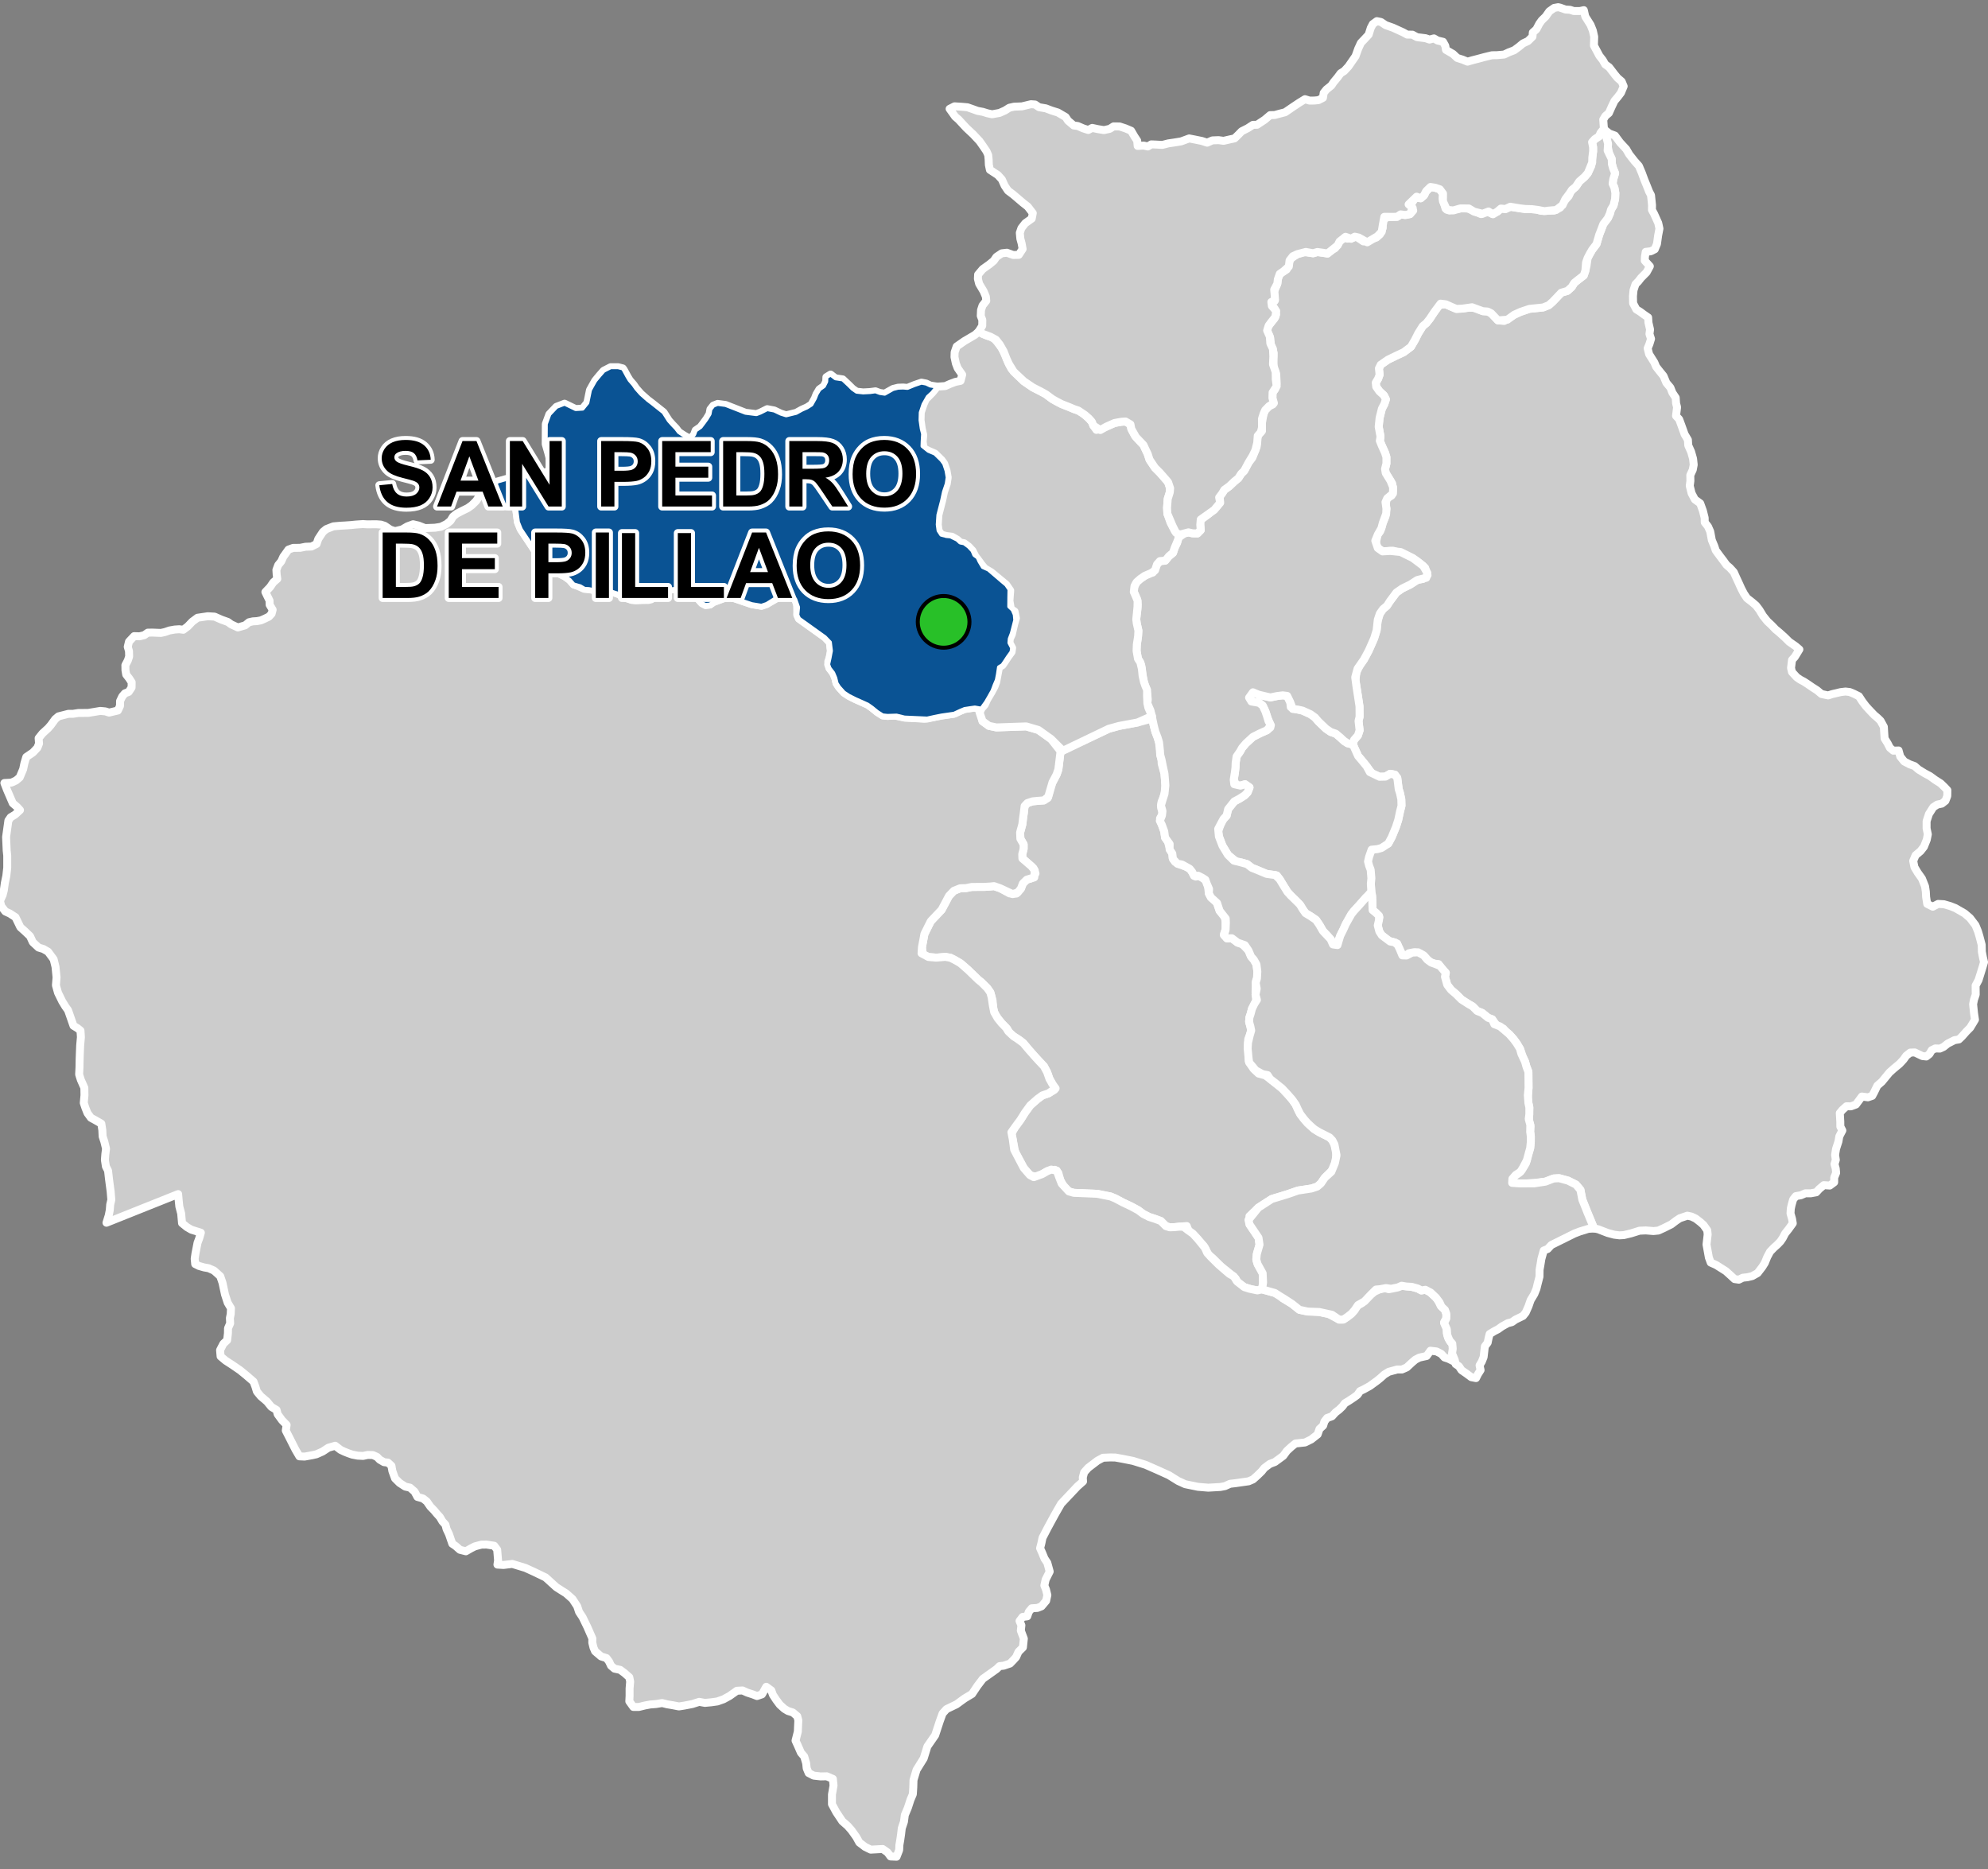 <?xml version="1.0" encoding="UTF-8"?>
<svg width="500pt" height="470pt" version="1.1" viewBox="0 0 500 470" xmlns="http://www.w3.org/2000/svg">
<rect x="0" y="0" width="500" height="470" fill="#808080" stroke="none"/>
<g id="a">
<rect width="500" height="470" fill="none"/>
<path d="m290.1 182.19 0.16 0.582 0.344 1.285 0.566 1.461 0.344 1.152 0.242 1.07 0.051 2.07 0.324 1.172 0.039 1.059 0.715 2.523 0.102 1.477 0.121 1.492-0.02 1.312-0.504 1.828-0.465 1.031-0.07 1.504 0.395 1.363-0.688 1.238 0.465 1.617 0.594 1.625 0.223 1.586 0.711 0.996 0.371 1.426 0.727 1.574 0.07 1.082 0.594 1.008 0.949 0.586 2.09 0.727 0.91 0.629 0.516 0.906 0.758 0.859 0.969-0.262 0.828 0.645 0.918 0.719 0.375 1.281 0.211 1.836 0.543 1.031 1.383 1.07 0.789 2.281 1.16 1.07 0.305 1.344 0.082 2.148-0.426 1.211 0.707 1.152 1.25-0.02 1.457 1.102 0.996 0.211 1.738 1.785 0.637 1.508 0.68 0.77 0.684 1.199 0.223 1.816 0.172 1.117-0.508 1.152-0.078 1.082-0.043 1.855 0.082 1.043 0.07 1.262-1.051 1.836-0.32 1.23-0.324 0.973-0.082 1.078 0.324 1.152 0.211 1.02-0.352 1.18-0.414 1.051-0.051 1.613 0.191 1.98 0.008 1.887 0.559 0.98 0.645 0.961 1.262 1.191 1.707 0.465 1.191 0.875 1.52 1.188 1.512 1.219 1.457 1.562 1.059 1.219 0.898 1.27 0.559 1.246 0.586 1.148 0.977 1.285 0.82 0.93 0.926 0.871 0.824 0.715 1.227 0.75 1.477 0.746 1.121 0.566 0.707 0.754 0.523 1.023 0.5 1.723-0.16 2.371-0.535 2.008-2.238 2.242-0.969 1.426-0.941 0.816-1.453 0.484-1.832 0.277-1.527 0.23-2.832 0.98-3.781 1.148-3.375 2.176-2.246 2.16 0.02 2.047 2.269 3.363 0.258 1.727-0.684 2.375-0.133 1.367 0.332 1.164 1.27 2.297 0.109 2.309-0.262 1.742-1.172 0.27-1.355-0.219-1.926-0.605-1.594-0.949-0.555-1.141-1-0.941-2.688-2.16-2.168-2.129-1.062-0.859-0.535-1.109-0.586-1.051-0.969-1.031-1.242-1.359-1.613-1.355-0.477-1.281-1.875 0.16-1.219 0.121-1.172 0.043-0.973-0.301-1.281-1.289-1.602-0.59-1.336-0.422-1.5-0.77-1.23-0.922-1.77-0.961-2.113-1-1.887-1-1.191-0.5-1.996-0.395-1.34-0.27-5.902-0.254-1.258-0.352-1.266-1.258-0.887-1.547-0.504-1.848-0.887-0.789-1.844 0.328-1.348 0.766-1.5 0.695-1.551-0.445-1.547-1.773-2.144-3.875-0.547-2.734-0.449-2.004 0.887-1.605 1.395-1.891 1.152-1.836 1.34-1.836 1.836-1.613 1.207-0.879 1.531-0.52 1.453-0.875-0.465-1.453-0.742-1.312-0.602-1.699-0.793-1.48-1.398-1.477-1.121-1.234-1.082-1.219-1.613-1.918-0.922-0.727-1.504-0.957-1.008-0.789-0.59-1.082-1.391-1.414-1.012-1.262-0.641-0.84-0.445-1.418-0.203-2.207-0.547-2-0.766-1.094-1.426-1.426-0.875-0.711-2.574-2.492-1.598-1.391-1.773-1.102-1.039-0.52-1.262-0.219-2.273 0.191-1.996-0.164-1.398-0.633-0.219-1.859 0.328-1.727 0.293-1.582 1.586-3.18 2.734-2.887 1.859-3.5 1.23-1.277 1.57-0.633 1.508-0.051 1.375-0.277 1.562-0.023h1.605l1.469-0.09 1.012-0.102 1.539 0.539 2.34 1.285 1.746 0.043 1.133-1.254 0.488-1.277 0.992-0.969 0.969-0.285 1.203-1.25-0.496-1.344-1.699-1.512-1.086-0.941-0.035-1.07 0.344-1.312v-1.156l-0.816-1.422-0.066-1.578 0.559-2.043 0.176-1.488 0.18-1.27 0.219-1.844 0.695-0.734 1.309-0.438 1.211-0.117 1.625-0.121 0.957-0.59 0.801-3.176 1.441-2.738 0.445-1.285 0.562-4.59 12.117-5.641 2.555-0.707 4.684-0.875 3.711-0.992z" fill="#ccc" fill-rule="evenodd"/>
<path d="m290.1 182.19 0.16 0.582 0.344 1.285 0.566 1.461 0.344 1.152 0.242 1.07 0.051 2.07 0.324 1.172 0.039 1.059 0.715 2.523 0.102 1.477 0.121 1.492-0.02 1.312-0.504 1.828-0.465 1.031-0.07 1.504 0.395 1.363-0.688 1.238 0.465 1.617 0.594 1.625 0.223 1.586 0.711 0.996 0.371 1.426 0.727 1.574 0.07 1.082 0.594 1.008 0.949 0.586 2.09 0.727 0.91 0.629 0.516 0.906 0.758 0.859 0.969-0.262 0.828 0.645 0.918 0.719 0.375 1.281 0.211 1.836 0.543 1.031 1.383 1.07 0.789 2.281 1.16 1.07 0.305 1.344 0.082 2.148-0.426 1.211 0.707 1.152 1.25-0.02 1.457 1.102 0.996 0.211 1.738 1.785 0.637 1.508 0.68 0.77 0.684 1.199 0.223 1.816 0.172 1.117-0.508 1.152-0.078 1.082-0.043 1.855 0.082 1.043 0.07 1.262-1.051 1.836-0.32 1.23-0.324 0.973-0.082 1.078 0.324 1.152 0.211 1.02-0.352 1.18-0.414 1.051-0.051 1.613 0.191 1.98 0.008 1.887 0.559 0.98 0.645 0.961 1.262 1.191 1.707 0.465 1.191 0.875 1.52 1.188 1.512 1.219 1.457 1.562 1.059 1.219 0.898 1.27 0.559 1.246 0.586 1.148 0.977 1.285 0.82 0.93 0.926 0.871 0.824 0.715 1.227 0.75 1.477 0.746 1.121 0.566 0.707 0.754 0.523 1.023 0.5 1.723-0.16 2.371-0.535 2.008-2.238 2.242-0.969 1.426-0.941 0.816-1.453 0.484-1.832 0.277-1.527 0.23-2.832 0.98-3.781 1.148-3.375 2.176-2.246 2.16 0.02 2.047 2.269 3.363 0.258 1.727-0.684 2.375-0.133 1.367 0.332 1.164 1.27 2.297 0.109 2.309-0.262 1.742-1.172 0.27-1.355-0.219-1.926-0.605-1.594-0.949-0.555-1.141-1-0.941-2.688-2.16-2.168-2.129-1.062-0.859-0.535-1.109-0.586-1.051-0.969-1.031-1.242-1.359-1.613-1.355-0.477-1.281-1.875 0.16-1.219 0.121-1.172 0.043-0.973-0.301-1.281-1.289-1.602-0.59-1.336-0.422-1.5-0.77-1.23-0.922-1.77-0.961-2.113-1-1.887-1-1.191-0.5-1.996-0.395-1.34-0.27-5.902-0.254-1.258-0.352-1.266-1.258-0.887-1.547-0.504-1.848-0.887-0.789-1.844 0.328-1.348 0.766-1.5 0.695-1.551-0.445-1.547-1.773-2.144-3.875-0.547-2.734-0.449-2.004 0.887-1.605 1.395-1.891 1.152-1.836 1.34-1.836 1.836-1.613 1.207-0.879 1.531-0.52 1.453-0.875-0.465-1.453-0.742-1.312-0.602-1.699-0.793-1.48-1.398-1.477-1.121-1.234-1.082-1.219-1.613-1.918-0.922-0.727-1.504-0.957-1.008-0.789-0.59-1.082-1.391-1.414-1.012-1.262-0.641-0.84-0.445-1.418-0.203-2.207-0.547-2-0.766-1.094-1.426-1.426-0.875-0.711-2.574-2.492-1.598-1.391-1.773-1.102-1.039-0.52-1.262-0.219-2.273 0.191-1.996-0.164-1.398-0.633-0.219-1.859 0.328-1.727 0.293-1.582 1.586-3.18 2.734-2.887 1.859-3.5 1.23-1.277 1.57-0.633 1.508-0.051 1.375-0.277 1.562-0.023h1.605l1.469-0.09 1.012-0.102 1.539 0.539 2.34 1.285 1.746 0.043 1.133-1.254 0.488-1.277 0.992-0.969 0.969-0.285 1.203-1.25-0.496-1.344-1.699-1.512-1.086-0.941-0.035-1.07 0.344-1.312v-1.156l-0.816-1.422-0.066-1.578 0.559-2.043 0.176-1.488 0.18-1.27 0.219-1.844 0.695-0.734 1.309-0.438 1.211-0.117 1.625-0.121 0.957-0.59 0.801-3.176 1.441-2.738 0.445-1.285 0.562-4.59 12.117-5.641 2.555-0.707 4.684-0.875 3.711-0.992 0.281 1.496" fill="none" stroke="#fff" stroke-linecap="round" stroke-linejoin="round" stroke-miterlimit="10" stroke-width="2"/>
<path d="m403.61 32.664 0.039 0.027 1.09 0.871 1.434 0.535 1.281 1.734 1.562 1.688 0.75 1.301 1.301 1.656 1.133 1.273 0.754 1.777 0.617 1.684 0.547 1.332 0.656 1.656 0.473 0.898 0.254 2.477-0.02 1.219 0.512 0.93 1.07 2.363 0.305 1.414-0.332 1.734-0.293 2.109-0.555 1.344-1.02 0.504-1.254 0.145-0.191 1.191-0.051 1.02 1.281 1.41-0.816 1.508-1.402 1.41-0.68 0.871-0.715 0.727-0.496 1.512-0.141 1.496 0.039 1.785 0.809 1.535 1.012 0.629 0.805 0.605 1.152 0.797 0.082 1.301 0.402 1.727-0.152 1.113 0.395 1.23-0.383 1.262-0.465 1.129 0.363 1.465 1.324 2.102 0.441 1.059 0.758 0.969 1.102 1.363 0.719 1.719 1.008 1.199 0.516 1.305 0.828 1.238 0.09 1.414 0.254 0.969-0.266 2.191 0.789 0.848 0.637 1.727 0.727 2.039 0.836 1.414 0.082 1.383 0.727 1.637 0.484 1.707 0.164 1.523-0.234 1.262-0.625 1.344 0.02 1.473-0.16 1.234 0.465 1.867 0.828 1.562 1.34 0.973 0.676 1.867 0.445 1.777 0.02 1.141 0.824 1.043 0.555 1.262 0.402 2.164 0.629 1.5 0.355 1.078 1.117 1.52 0.828 1.082 0.754 1.047 0.875 0.754 0.973 1.066 0.656 1.461 0.633 1.363 0.582 1.289 0.684 1.312 0.754 1.117 1.285 0.996 1 0.852 0.852 1.121 0.898 1.48 1.094 1.363 1.117 1.047 0.926 0.973 0.973 0.801 1.371 1.234 1.105 1.098 1.609 1.121 0.949 0.805-1.145 1.871-0.703 0.777-0.25 2.008 0.234 1.027 1.199 1.309 0.871 0.605 0.887 0.469 0.965 0.621 1.121 0.777 1.262 0.809 1.121 0.934 1.664 0.359 1.012-0.328 2.164-0.512 1.199-0.141 1.07 0.125 1.043 0.434 1.262 0.625 0.887 1.355 0.871 1.148 0.734 0.809 1.363 1.43 0.781 0.656 0.797 0.766 0.84 1.539 0.074 1.266 0.113 1.66 0.77 1.238 0.559 1.102 0.855 0.719 1.332-0.051 0.422 1.527 0.984 1.23 1.332 0.703 1.293 0.473 0.98 0.859 1.605 0.98 1.25 0.664 1.293 0.941 1.41 0.898 0.98 0.941 0.723 0.777-0.02 1.453-0.469 1.215-0.902 0.707-1.137 0.234-1.016 0.664-1.098 1.723-0.586 1.801v1.805l0.312 1.488-0.273 1.367-0.707 1.766-0.859 1.094-1.254 1.059-0.586 1.41 0.312 1.566 0.82 1.371 1.059 1.488 0.785 1.957 0.195 1.293 0.078 1.41 0.273 1.723 1.41 0.703 1.332-0.703 1.449 0.078 1.605 0.469 1.289 0.508 2.312 1.332 1.371 1.176 1.371 1.801 0.625 1.527 0.367 1.23 0.57 2.168 0.043 1.73 0.273 1.449 0.273 1.172-0.422 1.445-0.508 1.633-0.453 1.449-0.727 1.344 0.008 1.02 0.012 1.273-0.445 1.32-0.211 1.09 0.23 2.254 0.242 1.645-1.199 2-0.969 0.98-1.121 1.266-0.77 0.73-1.09 0.172-1.727 0.879-1.008 0.809-0.938 0.434-1.164-0.039-0.898 0.441-0.555 0.949-0.797 0.637-1.008-0.109-1.891-0.91-1.141 0.039-1 0.777-0.695 0.973-1 1.078-1.484 1.23-1.078 0.973-1.879 2.289-1.152 1-0.785 1.617-0.508 0.949-1.07 0.363-1.523-0.203-1.484 2.008-1.273 0.465-1.117-0.02-1.02 0.91-0.656 0.797 0.129 2.148 0.012 1.254 0.504 0.98-0.766 1.473-0.223 1.301-0.598 1.859-0.242 1.516 0.184 1.242-0.336 1.066 0.316 1.113 0.098 1.09-0.484 1.18-0.008 1.191-1.102 0.82-1.504-0.102-1.16 0.98-0.738 0.816-1.363 0.25h-1.371l-1.141 0.496-1.266 0.223-0.676 0.848-0.363 1.281-0.223 1-0.078 1.203 0.402 1.434 0.172 1.07-1.051 1.453-0.887 1.121-0.598 1.148-0.594 0.859-0.746 0.77-0.91 0.816-0.938 0.98-0.699 1.312-0.605 1.492-0.645 1.031-1.172 1.523-1.344 0.758-1.223 0.293-1.16 0.121-0.988 0.496-1.082-0.152-0.938-0.871-1.254-1.129-0.867-0.547-1.562-0.988-1.375-0.613-0.473-1.285-0.234-1.312-0.352-1.949 0.293-2.551-0.113-1.031-0.934-1.324-0.805-0.719-1.164-0.898-1.078-0.508-1.016-0.219-1.906 0.645-0.941 0.625-1.211 0.918-1.773 0.887-1.461 0.668-1.234 0.125-1.938-0.16-1.57 0.07-2.106 0.66-1.84 0.445-1.109 0.062-1.301-0.16-1.648-0.441-2.379-0.922-1.043-0.219-1.699-4.094-1.262-3.16-0.469-2.445-1.109-1.324-1.996-1-2.258-0.613-1.379 0.074-2.055 0.789-2.035 0.254-2.356 0.188-2.008 0.008-1.133 0.16-0.973-0.637 0.434-1.215 1.293-0.836 0.84-0.848 1.039-1.707 0.543-2.25 0.508-1.504 0.16-1.578 0.008-1.391-0.16-1.184 0.082-1.434-0.332-1.18-0.043-1.645 0.082-1.859-0.234-1.09-0.141-1.262 0.172-2.523-0.031-4.082-0.484-1.25-0.363-1.301-0.543-1.16-0.656-1.902-0.891-1.523-0.777-1.059-0.93-1.02-0.945-0.727-0.719-0.922-1.637-0.695-1.078-1.535-1.133-0.504-1.473-1.203-1.262-0.504-1.141-1.148-0.988-0.566-1.809-1.16-1.344-1.344-1.281-1.09-0.969-1.273-0.273-0.969-0.293-1.051 0.211-0.98-1.051-0.969-0.766-1.23-1.02-0.109-1.23-0.438-1.07-1.148-1.102-0.797-1.555-0.477-1.496 0.234-0.867 0.746-1.25-0.879-0.547-1.324-0.273-0.977-1.16-0.434-1.07-0.254-0.957-0.809-1.133-0.898-0.383-1.312-0.402-1.473 0.633-1.402-0.867-1.145-0.848-0.684-0.07-2.141-0.02-1.312-0.234-1.184-0.07-1.16-0.242-1.562 0.09-1.102-0.027-1.02-0.152-1.062-0.465-0.969-0.211-1.09 0.555-2.008 1.109-0.648 1.082-0.391 2.586-1.086 0.875-1.621 1.051-2.535 0.57-1.75 0.48-2.231 0.352-1.359-0.047-1.66-0.348-1.574-0.309-0.965-0.16-1.32-0.188-1.48-0.613-0.828-1.18-0.219-1.184 0.699-1.488 0.043-1.832-0.746-1.402-1.879-0.746-0.918-0.742-0.898-0.68-0.797-1.277-2.852 0.156-1.016 1.086-1.27 0.43-1.305-0.27-2.356 0.262-1.039-0.02-2.648-0.789-5.133-0.254-1.191 0.273-2.297 0.914-1.746 0.973-1.395 1.199-2.227 1.367-3.086 0.629-2.055 0.246-2.246 0.555-1.926 0.801-1.141 0.844-0.707 0.867-1.234 1.656-2.231 1.488-1.027 1.875-0.91 1.895-1.203 1.43-0.262 1.145-0.949-0.594-1.82-1.523-1.309-0.836-0.625-3.164-1.66-2.613-0.742-2.582 0.172-1.203-0.855-0.512-1.086 0.457-2.227 0.684-0.914 0.629-2.059 0.688-1.656 0.227-1.941-0.152-1.113 0.211-1.398 1.254-0.801 0.344-1.484-0.199-1.512-1.629-2.66-0.172-1.027 0.344-1.371v-1.598l-0.344-1.086-0.797-1.77-0.516-1.258 0.172-1.027-0.457-2.512 0.227-2.231 0.574-2.281 0.625-1.203 0.387-1.156-0.5-1.012-1.062-0.957-0.879-1.215-0.113-1.027 0.57-0.914 0.398-1.086-0.168-1.598 0.457-0.914 1.824-1.258 2.231-1.086 1.711-0.797 1.828-1.371 1.027-1.77 0.801-1.602 1.145-1.828 0.91-0.742 0.859-1.086 1.152-1.738 1.188-1.746 1.691-0.168 1.332 0.602 1.32 0.559 1.539-0.078 1.43-0.227 1.883 0.059 1.816 0.824 1.188 0.078 0.898 0.441 1.691 1.785 1.562 0.156 2.543-1.57 1.57-0.715 2.254-0.766 1.785-0.18 1.656-0.172 1.43-0.57 0.969-0.855 1.145-1.199 1.027-1.086 1.543-0.457 1.082-0.973 0.629-1.027 0.914-0.742 1.484-1.141 0.402-1.199 0.285-1.199 0.285-2 0.57-1.086 0.57-0.973 1.086-1.426 0.688-2.344 0.512-1.312 0.516-1.371 1.141-1.484 0.516-1.141 0.285-1.031 0.629-1.027 0.398-1.656 0.059-1.484-0.23-1.312-0.457-1.027 0.172-1.145 0.457-1.484-0.516-1.258-0.285-1.027-0.055-1.312-0.629-1.371-0.344-1.543-0.422-2.719-0.426-1.715z" fill="#ccc" fill-rule="evenodd"/>
<path d="m403.61 32.664 0.039 0.027 1.09 0.871 1.434 0.535 1.281 1.734 1.562 1.688 0.75 1.301 1.301 1.656 1.133 1.273 0.754 1.777 0.617 1.684 0.547 1.332 0.656 1.656 0.473 0.898 0.254 2.477-0.02 1.219 0.512 0.93 1.07 2.363 0.305 1.414-0.332 1.734-0.293 2.109-0.555 1.344-1.02 0.504-1.254 0.145-0.191 1.191-0.051 1.02 1.281 1.41-0.816 1.508-1.402 1.41-0.68 0.871-0.715 0.727-0.496 1.512-0.141 1.496 0.039 1.785 0.809 1.535 1.012 0.629 0.805 0.605 1.152 0.797 0.082 1.301 0.402 1.727-0.152 1.113 0.395 1.23-0.383 1.262-0.465 1.129 0.363 1.465 1.324 2.102 0.441 1.059 0.758 0.969 1.102 1.363 0.719 1.719 1.008 1.199 0.516 1.305 0.828 1.238 0.09 1.414 0.254 0.969-0.266 2.191 0.789 0.848 0.637 1.727 0.727 2.039 0.836 1.414 0.082 1.383 0.727 1.637 0.484 1.707 0.164 1.523-0.234 1.262-0.625 1.344 0.02 1.473-0.16 1.234 0.465 1.867 0.828 1.562 1.34 0.973 0.676 1.867 0.445 1.777 0.02 1.141 0.824 1.043 0.555 1.262 0.402 2.164 0.629 1.5 0.355 1.078 1.117 1.52 0.828 1.082 0.754 1.047 0.875 0.754 0.973 1.066 0.656 1.461 0.633 1.363 0.582 1.289 0.684 1.312 0.754 1.117 1.285 0.996 1 0.852 0.852 1.121 0.898 1.48 1.094 1.363 1.117 1.047 0.926 0.973 0.973 0.801 1.371 1.234 1.105 1.098 1.609 1.121 0.949 0.805-1.145 1.871-0.703 0.777-0.25 2.008 0.234 1.027 1.199 1.309 0.871 0.605 0.887 0.469 0.965 0.621 1.121 0.777 1.262 0.809 1.121 0.934 1.664 0.359 1.012-0.328 2.164-0.512 1.199-0.141 1.07 0.125 1.043 0.434 1.262 0.625 0.887 1.355 0.871 1.148 0.734 0.809 1.363 1.43 0.781 0.656 0.797 0.766 0.84 1.539 0.074 1.266 0.113 1.66 0.77 1.238 0.559 1.102 0.855 0.719 1.332-0.051 0.422 1.527 0.984 1.23 1.332 0.703 1.293 0.473 0.98 0.859 1.605 0.98 1.25 0.664 1.293 0.941 1.41 0.898 0.98 0.941 0.723 0.777-0.02 1.453-0.469 1.215-0.902 0.707-1.137 0.234-1.016 0.664-1.098 1.723-0.586 1.801v1.805l0.312 1.488-0.273 1.367-0.707 1.766-0.859 1.094-1.254 1.059-0.586 1.41 0.312 1.566 0.82 1.371 1.059 1.488 0.785 1.957 0.195 1.293 0.078 1.41 0.273 1.723 1.41 0.703 1.332-0.703 1.449 0.078 1.605 0.469 1.289 0.508 2.312 1.332 1.371 1.176 1.371 1.801 0.625 1.527 0.367 1.23 0.57 2.168 0.043 1.73 0.273 1.449 0.273 1.172-0.422 1.445-0.508 1.633-0.453 1.449-0.727 1.344 0.008 1.02 0.012 1.273-0.445 1.32-0.211 1.09 0.23 2.254 0.242 1.645-1.199 2-0.969 0.98-1.121 1.266-0.77 0.73-1.09 0.172-1.727 0.879-1.008 0.809-0.938 0.434-1.164-0.039-0.898 0.441-0.555 0.949-0.797 0.637-1.008-0.109-1.891-0.91-1.141 0.039-1 0.777-0.695 0.973-1 1.078-1.484 1.23-1.078 0.973-1.879 2.289-1.152 1-0.785 1.617-0.508 0.949-1.07 0.363-1.523-0.203-1.484 2.008-1.273 0.465-1.117-0.02-1.02 0.91-0.656 0.797 0.129 2.148 0.012 1.254 0.504 0.98-0.766 1.473-0.223 1.301-0.598 1.859-0.242 1.516 0.184 1.242-0.336 1.066 0.316 1.113 0.098 1.09-0.484 1.18-0.008 1.191-1.102 0.82-1.504-0.102-1.16 0.98-0.738 0.816-1.363 0.25h-1.371l-1.141 0.496-1.266 0.223-0.676 0.848-0.363 1.281-0.223 1-0.078 1.203 0.402 1.434 0.172 1.07-1.051 1.453-0.887 1.121-0.598 1.148-0.594 0.859-0.746 0.77-0.91 0.816-0.938 0.98-0.699 1.312-0.605 1.492-0.645 1.031-1.172 1.523-1.344 0.758-1.223 0.293-1.16 0.121-0.988 0.496-1.082-0.152-0.938-0.871-1.254-1.129-0.867-0.547-1.562-0.988-1.375-0.613-0.473-1.285-0.234-1.312-0.352-1.949 0.293-2.551-0.113-1.031-0.934-1.324-0.805-0.719-1.164-0.898-1.078-0.508-1.016-0.219-1.906 0.645-0.941 0.625-1.211 0.918-1.773 0.887-1.461 0.668-1.234 0.125-1.938-0.16-1.57 0.07-2.106 0.66-1.84 0.445-1.109 0.062-1.301-0.16-1.648-0.441-2.379-0.922-1.043-0.219-1.699-4.094-1.262-3.16-0.469-2.445-1.109-1.324-1.996-1-2.258-0.613-1.379 0.074-2.055 0.789-2.035 0.254-2.356 0.188-2.008 0.008-1.133 0.16-0.973-0.637 0.434-1.215 1.293-0.836 0.84-0.848 1.039-1.707 0.543-2.25 0.508-1.504 0.16-1.578 0.008-1.391-0.16-1.184 0.082-1.434-0.332-1.18-0.043-1.645 0.082-1.859-0.234-1.09-0.141-1.262 0.172-2.523-0.031-4.082-0.484-1.25-0.363-1.301-0.543-1.16-0.656-1.902-0.891-1.523-0.777-1.059-0.93-1.02-0.945-0.727-0.719-0.922-1.637-0.695-1.078-1.535-1.133-0.504-1.473-1.203-1.262-0.504-1.141-1.148-0.988-0.566-1.809-1.16-1.344-1.344-1.281-1.09-0.969-1.273-0.273-0.969-0.293-1.051 0.211-0.98-1.051-0.969-0.766-1.23-1.02-0.109-1.23-0.438-1.07-1.148-1.102-0.797-1.555-0.477-1.496 0.234-0.867 0.746-1.25-0.879-0.547-1.324-0.273-0.977-1.16-0.434-1.07-0.254-0.957-0.809-1.133-0.898-0.383-1.312-0.402-1.473 0.633-1.402-0.867-1.145-0.848-0.684-0.07-2.141-0.02-1.312-0.234-1.184-0.07-1.16-0.242-1.562 0.09-1.102-0.027-1.02-0.152-1.062-0.465-0.969-0.211-1.09 0.555-2.008 1.109-0.648 1.082-0.391 2.586-1.086 0.875-1.621 1.051-2.535 0.57-1.75 0.48-2.231 0.352-1.359-0.047-1.66-0.348-1.574-0.309-0.965-0.16-1.32-0.188-1.48-0.613-0.828-1.18-0.219-1.184 0.699-1.488 0.043-1.832-0.746-1.402-1.879-0.746-0.918-0.742-0.898-0.68-0.797-1.277-2.852 0.156-1.016 1.086-1.27 0.43-1.305-0.27-2.356 0.262-1.039-0.02-2.648-0.789-5.133-0.254-1.191 0.273-2.297 0.914-1.746 0.973-1.395 1.199-2.227 1.367-3.086 0.629-2.055 0.246-2.246 0.555-1.926 0.801-1.141 0.844-0.707 0.867-1.234 1.656-2.231 1.488-1.027 1.875-0.91 1.895-1.203 1.43-0.262 1.145-0.949-0.594-1.82-1.523-1.309-0.836-0.625-3.164-1.66-2.613-0.742-2.582 0.172-1.203-0.855-0.512-1.086 0.457-2.227 0.684-0.914 0.629-2.059 0.688-1.656 0.227-1.941-0.152-1.113 0.211-1.398 1.254-0.801 0.344-1.484-0.199-1.512-1.629-2.66-0.172-1.027 0.344-1.371v-1.598l-0.344-1.086-0.797-1.77-0.516-1.258 0.172-1.027-0.457-2.512 0.227-2.231 0.574-2.281 0.625-1.203 0.387-1.156-0.5-1.012-1.062-0.957-0.879-1.215-0.113-1.027 0.57-0.914 0.398-1.086-0.168-1.598 0.457-0.914 1.824-1.258 2.231-1.086 1.711-0.797 1.828-1.371 1.027-1.77 0.801-1.602 1.145-1.828 0.91-0.742 0.859-1.086 1.152-1.738 1.188-1.746 1.691-0.168 1.332 0.602 1.32 0.559 1.539-0.078 1.43-0.227 1.883 0.059 1.816 0.824 1.188 0.078 0.898 0.441 1.691 1.785 1.562 0.156 2.543-1.57 1.57-0.715 2.254-0.766 1.785-0.18 1.656-0.172 1.43-0.57 0.969-0.855 1.145-1.199 1.027-1.086 1.543-0.457 1.082-0.973 0.629-1.027 0.914-0.742 1.484-1.141 0.402-1.199 0.285-1.199 0.285-2 0.57-1.086 0.57-0.973 1.086-1.426 0.688-2.344 0.512-1.312 0.516-1.371 1.141-1.484 0.516-1.141 0.285-1.031 0.629-1.027 0.398-1.656 0.059-1.484-0.23-1.312-0.457-1.027 0.172-1.145 0.457-1.484-0.516-1.258-0.285-1.027-0.055-1.312-0.629-1.371-0.344-1.543-0.422-2.719-0.426-1.715 0.062 0.043" fill="none" stroke="#fff" stroke-linecap="round" stroke-linejoin="round" stroke-miterlimit="10" stroke-width="2"/>
<path d="m124.23 125.58 0.258 0.641 0.781 0.801 2.414 0.312 1.219-0.242 0.891 0.582 0.473 3.625 0.715 1.773 3.66 5.496 1.898 1.746 1.285 1.152 1.449 1.727 1.602 1.137 1.23 0.609 1.168 0.855 1.02 1.164 1.047 0.402 1.332 0.578 1.371 0.203 1.215 0.137 0.664 0.801 1.293-0.031 1.031-0.527 1.02 0.031 1.09 0.406 0.961 0.332 1.359 0.695 1.195 0.504 1.07 0.387 1.512 0.039 1.676-0.07 1.656-0.133 0.656-0.766 0.797-0.707 1.273-0.434 1-0.445 1.625-0.203 1.363-0.129 1.078 0.293 1.191 0.605 1.234 0.535 1.199 0.637 1.09 1.25 1.168 0.785 1.094-0.121 0.898-0.637 2.836-1.039 1.617-0.172 5.191 1.766 2.426 0.398 1.316-0.453 3.09-1.758 1.172-0.793 1.305 0.156 1.617 1.242 0.473 1.031 0.047 2.887 0.418 0.926 6.516 4.66 1.25 1.293 0.262 2.137-0.102 1.258-0.559 1.434 0.305 1.664 0.926 1.207 0.527 1.262 0.328 1.352 0.609 0.941 1.238 1.383 1.27 0.836 1.672 0.836 1.027 0.457 2 0.898 1.078 0.762 1.348 1.094 1.348 0.859 1.211 0.129 1.699-0.113 2.582 0.527 5.008 0.297 2.484-0.441 1.832-0.367 3.137-0.453 1.535-0.715 1.117-0.465 1.391-0.211 1.18-0.168 1.273 0.59 0.656 2.848 1.617 1.176 1.879 0.391 7.496-0.258 3.055 0.898 3.191 2.273 2.402 3.066-0.562 4.59-0.445 1.285-1.027 1.953-1.062 3.637-1.109 0.914-1.625 0.121-1.211 0.117-1.309 0.438-0.695 0.734-0.219 1.844-0.18 1.27-0.176 1.488-0.559 2.043 0.066 1.578 0.816 1.422v1.156l-0.344 1.312 0.035 1.07 1.086 0.941 1.188 1.016 0.844 1.062-0.129 1.762-1.879 0.551-0.992 0.969-0.488 1.277-0.797 0.98-1.277 0.414-3.144-1.469-1.539-0.539-1.012 0.102-1.469 0.09h-1.605l-1.562 0.023-1.375 0.277-1.508 0.051-1.57 0.633-1.23 1.277-1.859 3.5-2.734 2.887-1.586 3.18-0.293 1.582-0.328 1.727-0.105 1.562 1.723 0.93 1.996 0.164 2.273-0.191 1.262 0.219 1.039 0.52 1.453 0.82 1.918 1.672 2.574 2.492 0.875 0.711 1.426 1.426 0.766 1.094 0.324 1.188 0.305 2.047 0.332 1.703 0.875 1.527 1.012 1.262 1.098 1.121 0.586 0.941 1.305 1.223 0.891 0.566 1.535 1.117 1.324 1.578 1.371 1.559 1.121 1.234 1.398 1.477 0.793 1.48 0.602 1.699 0.742 1.312 0.805 1.086-1.793 1.242-1.531 0.52-1.207 0.879-1.836 1.613-1.34 1.836-1.152 1.836-1.395 1.891-0.863 1.227 0.352 1.797 0.344 2.582 2.422 4.613 1.547 1.773 0.965 0.508 2.086-0.758 1.348-0.766 0.945-0.379 1.414 0.258 0.613 1.723 0.613 1.559 1.801 1.953 1.258 0.352 5.902 0.254 1.34 0.27 1.996 0.395 1.191 0.5 1.887 1 2.113 1 1.77 0.961 1.23 0.922 1.5 0.77 1.336 0.422 1.602 0.59 1.281 1.289 0.973 0.301 1.172-0.043 1.219-0.121 1.105 0.031 1.062 0.84 1.262 0.887 1.273 1.395 0.906 1.105 0.871 1.094 0.535 1.23 0.969 1.062 1.969 1.949 2.637 2.269 1.141 0.648 0.777 1.242 1.855 1.453 1.328 0.418 1.953 0.406 1.172-0.27 3.211 0.898 1.23 0.625 0.746 0.727 2.356 1.402 1.848 1.477 1.609 0.344 3.387 0.211 2.273 0.473 2.723 1.445 1.051-0.012 0.992-0.645 1.09-0.848 0.805-0.93 0.426-0.938 1.324-0.727 2.289-2.184 0.992-0.766 1.352-0.605 1.039-0.305 1.133 0.324 1.34-0.574 1.184-0.102 1.18-0.191 2.082 0.262 1.523 0.426 0.887 0.484 1-0.172 0.961 0.422 1.715 1.547 0.625 0.918 0.566 1.16 0.938 0.727 0.484 1.281-0.008 1.152-0.555 0.98 0.625 1.371 0.059 1.375 0.336 1.211 0.645 1.059 0.84 0.82-0.312 1.039 0.352 1.727-0.363 1.109-1.129-0.555-0.961-0.312-0.816-0.91-1.191-0.605-1.527-0.18-0.949 1.32-1.836 0.406-1.008 0.523-0.828 0.707-1.336 1.242-1.211 0.523h-1.211l-2.121 0.586-1.109 0.688-1 0.898-0.785 0.637-1.828 1.332-1.574 0.867-0.91 0.426-0.637 0.93-0.867 0.645-1.375 0.91-0.938 0.562-0.617 0.82-0.816 0.785-0.91 0.699-0.887 0.977-1.223 0.426-0.676 0.859-0.332 1.07-0.918 0.836-0.465 1.363-1.605 1.262-1.555 0.77-2.426 0.262-1.02 0.816-1.129 1.039-0.918 1.254-2.102 1.543-1.273 0.477-1.391 1.039-0.656 0.828-1.133 1.102-1.059 0.938-1.09 0.465-3.301 0.473-1.395 0.164-1.254 0.574-1.18 0.223-3.031 0.172-2.566-0.215-3.231-0.664-1.754-0.801-2.352-1.461-2.91-1.316-2.973-1.305-3.129-0.973-2.703-0.535-1.754-0.316-1.285-0.02-1.805 0.078-1.387 0.742-2.356 1.797-1.004 1.125-0.34 1.285 0.059 1.016-1.406 1.238-1.973 2.094-2.129 2.254-1.562 2.723-1.785 3.285-1.336 2.57-0.312 1.477-0.301 1.141 0.504 1.113 0.625 1.531 0.688 1.02 0.602 2.203-1.02 2.023-0.328 1.484 0.418 1.027 0.344 1.395-0.312 1.438-1.164 1.379-1.027 0.406-1.426 0.09-0.738 0.867-0.391 1.152-1.172 0.152-0.77 1.02 0.465 1.078-0.141 1.344 0.758 2.023-0.23 2.199-1.125 1.109-0.594 1.332-0.688 0.758-0.828 0.855-1.613 0.547-1.031 0.109-0.742 0.727-3.473 2.473-1.332 1.746-1.367 2.047-1.906 1.145-2.019 1.473-2.512 1.203-0.98 1.09-0.711 1.965-1.145 3.492-1.965 2.836-0.926 3-1.801 2.894-0.766 2.562-0.055 1.855-0.109 1.691-0.598 1.418-0.656 2.019-0.762 1.801-0.219 1.691-0.547 1.637-0.164 1.418-0.219 1.527-0.215 1.254-0.059 1.285-0.656 1.68-1.516-0.066-0.758-1.023-1.219-0.855-3 0.164-1.418-0.691-1.465-1.117-0.742-1.355-1.219-1.711-0.957-1.09-1.352-1.184-1.516-2.273-1.086-2.012v-2.438l0.395-2.273-0.164-1.648-1.551-0.66-1.516 0.035-1.766-0.199-1.266-0.66-0.492-1.184-0.133-1.285-0.496-1.684-0.82-0.953-0.762-1.746-0.59-1.285 0.574-2.266 0.062-1.488 0.066-1.336-0.262-1.035-1.121-0.949-1.227-0.387-0.898-0.535-1.152-1.039-0.902-1.207-0.82-1.254-0.41-1.121-1.273-0.926-1.078 1.898-1.25 0.43-0.992-0.387-1.465-0.477-1.188-0.539-1.422 0.078-1.832 1.305-1.527 0.832-1.535 0.547-1.551 0.215-1.598 0.152-1.426-0.266-1.73 0.551-1.98 0.387-1.391 0.219-1.605-0.312-1.371-0.23-1.254-0.312-1.562 0.254-1.445 0.109-1.34 0.254-1.484 0.363h-1.41l-1.012-1.414 0.07-1.375v-1.879l0.145-1.703-0.211-1.082-1.254-1.102-1.055-0.773-1.422-0.301-0.875-0.742-0.5-1.066-0.629-0.844-1.363-0.422-1.52-1.301-0.398-0.941-0.301-1.234 0.016-1.051-1.27-2.891-1.195-2.461-0.867-1.301-0.48-1.449-1.184-1.809-1.594-1.41-2.461-1.559-2.715-2.461-1.867-0.898-1.062-0.512-2.137-0.977-3.309-1.008-2.207 0.262-1.523-0.09 0.16-1.039-0.223-2.707-0.746-1-1.91-0.293-1.281 0.012-1.656 0.434-0.957 0.484-1.324 0.758-1.492-0.375-1.082-0.949-0.84-0.574-0.836-2.422-0.605-1.266-0.285-1.09-0.766-0.855-0.637-1.082-0.746-0.816-0.719-0.859-0.918-0.938-0.906-1.305-0.949-0.746-1.406-0.395-0.715-1.332-1.152-1-1.191-0.262-1.441-0.938-1.133-1.121-0.676-1.867-0.223-1.305-0.867-0.797-1.023-0.121-1.051-0.609-0.707-0.719-1.027-0.453-1.297-0.035-1.156 0.25-1.387-0.07-1.336-0.254-1.027-0.359-0.992-0.398-0.941-0.449-1.332-1.027-1.699 0.484-1.496 0.977-1.551 0.684-1.047 0.234-1.906 0.344-1.312-0.059-1.004-1.715-1.484-2.934-0.938-1.832 0.215-1.422-1.156-1.18-1.105-1.516-0.266-1.062-1.324-0.789-1.086-1.328-1.559-1.332-0.984-1.191-0.367-1.215-0.484-1.285-1.805-1.562-1.605-1.305-1.922-1.32-1.688-1.094-1.254-1.055-0.137-1.574 0.832-1.617 0.945-0.875 0.203-1.73 0.02-1.281 0.539-1.234-0.066-1.328 0.203-1.008 0.066-1.461-0.832-1.395-0.672-2.066-0.629-2.941-0.562-1.641-0.809-0.742-0.785-0.695-1.328-0.586-1.145-0.203-1.277-0.363-0.957-0.48-0.129-1.336 0.195-1.332 0.523-2.668 0.414-1.102 0.418-1.445-2.398-0.766-1.109-0.645-1.223-0.992-0.223-2.434-0.457-1.742-0.168-1.625-0.133-1.508-18.027 7.203 0.578-1.859 0.25-1.293 0.109-1.398 0.285-1.223-0.18-2.152-0.25-1.867-0.18-1.402-0.215-1.902-0.539-1.043-0.254-1.652 0.109-1.434 0.18-1.402-0.43-1.758-0.434-1.332-0.07-1.543-0.25-1.652-1.688-0.969-0.934-0.504-0.863-1.184-0.512-1.281-0.422-1.27 0.176-1.945-0.031-1.875-0.875-1.965-0.434-1.379 0.09-1.809 0.031-1.812 0.062-1.777 0.078-1.91 0.184-2.082-0.105-1.637-0.781-0.625-0.98-0.594-1.363-3.894-0.688-0.961-0.785-1.289-1.059-2.164-0.523-1.871 0.16-1.992-0.262-2.637-0.469-1.906-1.406-1.906-1.188-0.688-1.199-0.359-1.457-1.355-0.684-1.5-1.344-1.281-1.094-0.973-1.219-2.516-1.406-0.918-1.156-0.531-1.031-1.344-0.312-1.344 0.672-1.465 0.289-1.148 0.258-1.855 0.375-1.809 0.227-2.031v-3.066l-0.133-1.215-0.156-3.438 0.578-4.144 0.574-0.828 1.078-0.645 1.266-1.152-0.68-0.75-1.133-0.98-0.578-1.348-0.863-2-0.672-1.742 1.77-0.094 1.164-0.539 0.918-0.777 0.867-2.051 0.32-1.523 0.469-1.547 1.68-1.145 1.113-1.18 0.418-1.07-0.102-1.344 0.961-1.195 1.43-1.309 0.672-0.773 1.098-1.508 0.84-0.707 2.488-0.637h1.145l1.375-0.211 2.438-0.016 1.461-0.238 1.598-0.266 1.262 0.117 0.961 0.301 2.203-0.52 0.535-1.145 0.012-1.23 0.551-1.164 0.676-0.781 0.953-0.359 0.719-1.102 0.02-1.328-0.633-0.973-0.738-0.949-0.191-1.082-0.023-1.289 0.613-1.16 0.34-1.008-0.039-1.383-0.316-1.066 0.316-1.301 1.301-1.383 1.344 0.043 1.184-0.277 0.895-0.637 1.145-0.02 2.152 0.086 1.008-0.219 1.16-0.402 1.301-0.23 1.137-0.078 1.035 0.129 1.113-0.84 1.129-1.184 1.332-0.992 2.582-0.383 1.707 0.098 1.727 0.762 1.617 0.582 0.84 0.609 1.668 0.77 1.84-0.531 0.961-0.781 0.98-0.219 1.031-0.062 0.988-0.188 0.996-0.438 1.023-0.5 0.676-0.742 0.258-0.984-0.758-1.254-0.023-1.062-0.609-1.23-0.441-0.922 1.176-1.23 0.809-1.188 1.012-0.883-0.152-1.062-0.074-1.188 0.457-1.227 0.766-0.926 0.52-1.156 0.664-0.926 0.625-0.875 1.195-0.438 1.738-0.012 1.383-0.273 1.465-0.051 1.297-0.641 0.422-1.262 1.168-1.773 0.84-0.699 1.793-0.703 1.703-0.152 1.34-0.074 1.414-0.102 1.238-0.125 1.742-0.117 1.02 0.066 2.356-0.02 1.145 0.086 0.961 0.312 1.398 0.953 1.188 0.383 1.793-0.434 1.32-0.777 1.43-0.523 1.359 0.32 1.637 0.645 2.523-0.094 1.496-0.238 1.406-0.699 0.98-0.797 0.656-1.078 0.891-0.703 1.168-0.609 1.688-0.84 0.98-0.703 1.078-1.074 0.906-1.359 0.969-1.309 1.59-0.562z" fill="#ccc" fill-rule="evenodd"/>
<path d="m124.23 125.58 0.258 0.641 0.781 0.801 2.414 0.312 1.219-0.242 0.891 0.582 0.473 3.625 0.715 1.773 3.66 5.496 1.898 1.746 1.285 1.152 1.449 1.727 1.602 1.137 1.23 0.609 1.168 0.855 1.02 1.164 1.047 0.402 1.332 0.578 1.371 0.203 1.215 0.137 0.664 0.801 1.293-0.031 1.031-0.527 1.02 0.031 1.09 0.406 0.961 0.332 1.359 0.695 1.195 0.504 1.07 0.387 1.512 0.039 1.676-0.07 1.656-0.133 0.656-0.766 0.797-0.707 1.273-0.434 1-0.445 1.625-0.203 1.363-0.129 1.078 0.293 1.191 0.605 1.234 0.535 1.199 0.637 1.09 1.25 1.168 0.785 1.094-0.121 0.898-0.637 2.836-1.039 1.617-0.172 5.191 1.766 2.426 0.398 1.316-0.453 3.09-1.758 1.172-0.793 1.305 0.156 1.617 1.242 0.473 1.031 0.047 2.887 0.418 0.926 6.516 4.66 1.25 1.293 0.262 2.137-0.102 1.258-0.559 1.434 0.305 1.664 0.926 1.207 0.527 1.262 0.328 1.352 0.609 0.941 1.238 1.383 1.27 0.836 1.672 0.836 1.027 0.457 2 0.898 1.078 0.762 1.348 1.094 1.348 0.859 1.211 0.129 1.699-0.113 2.582 0.527 5.008 0.297 2.484-0.441 1.832-0.367 3.137-0.453 1.535-0.715 1.117-0.465 1.391-0.211 1.18-0.168 1.273 0.59 0.656 2.848 1.617 1.176 1.879 0.391 7.496-0.258 3.055 0.898 3.191 2.273 2.402 3.066-0.562 4.59-0.445 1.285-1.027 1.953-1.062 3.637-1.109 0.914-1.625 0.121-1.211 0.117-1.309 0.438-0.695 0.734-0.219 1.844-0.18 1.27-0.176 1.488-0.559 2.043 0.066 1.578 0.816 1.422v1.156l-0.344 1.312 0.035 1.07 1.086 0.941 1.188 1.016 0.844 1.062-0.129 1.762-1.879 0.551-0.992 0.969-0.488 1.277-0.797 0.98-1.277 0.414-3.144-1.469-1.539-0.539-1.012 0.102-1.469 0.09h-1.605l-1.562 0.023-1.375 0.277-1.508 0.051-1.57 0.633-1.23 1.277-1.859 3.5-2.734 2.887-1.586 3.18-0.293 1.582-0.328 1.727-0.105 1.562 1.723 0.93 1.996 0.164 2.273-0.191 1.262 0.219 1.039 0.52 1.453 0.82 1.918 1.672 2.574 2.492 0.875 0.711 1.426 1.426 0.766 1.094 0.324 1.188 0.305 2.047 0.332 1.703 0.875 1.527 1.012 1.262 1.098 1.121 0.586 0.941 1.305 1.223 0.891 0.566 1.535 1.117 1.324 1.578 1.371 1.559 1.121 1.234 1.398 1.477 0.793 1.48 0.602 1.699 0.742 1.312 0.805 1.086-1.793 1.242-1.531 0.52-1.207 0.879-1.836 1.613-1.34 1.836-1.152 1.836-1.395 1.891-0.863 1.227 0.352 1.797 0.344 2.582 2.422 4.613 1.547 1.773 0.965 0.508 2.086-0.758 1.348-0.766 0.945-0.379 1.414 0.258 0.613 1.723 0.613 1.559 1.801 1.953 1.258 0.352 5.902 0.254 1.34 0.27 1.996 0.395 1.191 0.5 1.887 1 2.113 1 1.77 0.961 1.23 0.922 1.5 0.77 1.336 0.422 1.602 0.59 1.281 1.289 0.973 0.301 1.172-0.043 1.219-0.121 1.105 0.031 1.062 0.84 1.262 0.887 1.273 1.395 0.906 1.105 0.871 1.094 0.535 1.23 0.969 1.062 1.969 1.949 2.637 2.269 1.141 0.648 0.777 1.242 1.855 1.453 1.328 0.418 1.953 0.406 1.172-0.27 3.211 0.898 1.23 0.625 0.746 0.727 2.356 1.402 1.848 1.477 1.609 0.344 3.387 0.211 2.273 0.473 2.723 1.445 1.051-0.012 0.992-0.645 1.09-0.848 0.805-0.93 0.426-0.938 1.324-0.727 2.289-2.184 0.992-0.766 1.352-0.605 1.039-0.305 1.133 0.324 1.34-0.574 1.184-0.102 1.18-0.191 2.082 0.262 1.523 0.426 0.887 0.484 1-0.172 0.961 0.422 1.715 1.547 0.625 0.918 0.566 1.16 0.938 0.727 0.484 1.281-0.008 1.152-0.555 0.98 0.625 1.371 0.059 1.375 0.336 1.211 0.645 1.059 0.84 0.82-0.312 1.039 0.352 1.727-0.363 1.109-1.129-0.555-0.961-0.312-0.816-0.91-1.191-0.605-1.527-0.18-0.949 1.32-1.836 0.406-1.008 0.523-0.828 0.707-1.336 1.242-1.211 0.523h-1.211l-2.121 0.586-1.109 0.688-1 0.898-0.785 0.637-1.828 1.332-1.574 0.867-0.91 0.426-0.637 0.93-0.867 0.645-1.375 0.91-0.938 0.562-0.617 0.82-0.816 0.785-0.91 0.699-0.887 0.977-1.223 0.426-0.676 0.859-0.332 1.07-0.918 0.836-0.465 1.363-1.605 1.262-1.555 0.77-2.426 0.262-1.02 0.816-1.129 1.039-0.918 1.254-2.102 1.543-1.273 0.477-1.391 1.039-0.656 0.828-1.133 1.102-1.059 0.938-1.09 0.465-3.301 0.473-1.395 0.164-1.254 0.574-1.18 0.223-3.031 0.172-2.566-0.215-3.231-0.664-1.754-0.801-2.352-1.461-2.91-1.316-2.973-1.305-3.129-0.973-2.703-0.535-1.754-0.316-1.285-0.02-1.805 0.078-1.387 0.742-2.356 1.797-1.004 1.125-0.34 1.285 0.059 1.016-1.406 1.238-1.973 2.094-2.129 2.254-1.562 2.723-1.785 3.285-1.336 2.57-0.312 1.477-0.301 1.141 0.504 1.113 0.625 1.531 0.688 1.02 0.602 2.203-1.02 2.023-0.328 1.484 0.418 1.027 0.344 1.395-0.312 1.438-1.164 1.379-1.027 0.406-1.426 0.09-0.738 0.867-0.391 1.152-1.172 0.152-0.77 1.02 0.465 1.078-0.141 1.344 0.758 2.023-0.23 2.199-1.125 1.109-0.594 1.332-0.688 0.758-0.828 0.855-1.613 0.547-1.031 0.109-0.742 0.727-3.473 2.473-1.332 1.746-1.367 2.047-1.906 1.145-2.019 1.473-2.512 1.203-0.98 1.09-0.711 1.965-1.145 3.492-1.965 2.836-0.926 3-1.801 2.894-0.766 2.562-0.055 1.855-0.109 1.691-0.598 1.418-0.656 2.019-0.762 1.801-0.219 1.691-0.547 1.637-0.164 1.418-0.219 1.527-0.215 1.254-0.059 1.285-0.656 1.68-1.516-0.066-0.758-1.023-1.219-0.855-3 0.164-1.418-0.691-1.465-1.117-0.742-1.355-1.219-1.711-0.957-1.09-1.352-1.184-1.516-2.273-1.086-2.012v-2.438l0.395-2.273-0.164-1.648-1.551-0.66-1.516 0.035-1.766-0.199-1.266-0.66-0.492-1.184-0.133-1.285-0.496-1.684-0.82-0.953-0.762-1.746-0.59-1.285 0.574-2.266 0.062-1.488 0.066-1.336-0.262-1.035-1.121-0.949-1.227-0.387-0.898-0.535-1.152-1.039-0.902-1.207-0.82-1.254-0.41-1.121-1.273-0.926-1.078 1.898-1.25 0.43-0.992-0.387-1.465-0.477-1.188-0.539-1.422 0.078-1.832 1.305-1.527 0.832-1.535 0.547-1.551 0.215-1.598 0.152-1.426-0.266-1.73 0.551-1.98 0.387-1.391 0.219-1.605-0.312-1.371-0.23-1.254-0.312-1.562 0.254-1.445 0.109-1.34 0.254-1.484 0.363h-1.41l-1.012-1.414 0.07-1.375v-1.879l0.145-1.703-0.211-1.082-1.254-1.102-1.055-0.773-1.422-0.301-0.875-0.742-0.5-1.066-0.629-0.844-1.363-0.422-1.52-1.301-0.398-0.941-0.301-1.234 0.016-1.051-1.27-2.891-1.195-2.461-0.867-1.301-0.48-1.449-1.184-1.809-1.594-1.41-2.461-1.559-2.715-2.461-1.867-0.898-1.062-0.512-2.137-0.977-3.309-1.008-2.207 0.262-1.523-0.09 0.16-1.039-0.223-2.707-0.746-1-1.91-0.293-1.281 0.012-1.656 0.434-0.957 0.484-1.324 0.758-1.492-0.375-1.082-0.949-0.84-0.574-0.836-2.422-0.605-1.266-0.285-1.09-0.766-0.855-0.637-1.082-0.746-0.816-0.719-0.859-0.918-0.938-0.906-1.305-0.949-0.746-1.406-0.395-0.715-1.332-1.152-1-1.191-0.262-1.441-0.938-1.133-1.121-0.676-1.867-0.223-1.305-0.867-0.797-1.023-0.121-1.051-0.609-0.707-0.719-1.027-0.453-1.297-0.035-1.156 0.25-1.387-0.07-1.336-0.254-1.027-0.359-0.992-0.398-0.941-0.449-1.332-1.027-1.699 0.484-1.496 0.977-1.551 0.684-1.047 0.234-1.906 0.344-1.312-0.059-1.004-1.715-1.484-2.934-0.938-1.832 0.215-1.422-1.156-1.18-1.105-1.516-0.266-1.062-1.324-0.789-1.086-1.328-1.559-1.332-0.984-1.191-0.367-1.215-0.484-1.285-1.805-1.562-1.605-1.305-1.922-1.32-1.688-1.094-1.254-1.055-0.137-1.574 0.832-1.617 0.945-0.875 0.203-1.73 0.02-1.281 0.539-1.234-0.066-1.328 0.203-1.008 0.066-1.461-0.832-1.395-0.672-2.066-0.629-2.941-0.562-1.641-0.809-0.742-0.785-0.695-1.328-0.586-1.145-0.203-1.277-0.363-0.957-0.48-0.129-1.336 0.195-1.332 0.523-2.668 0.414-1.102 0.418-1.445-2.398-0.766-1.109-0.645-1.223-0.992-0.223-2.434-0.457-1.742-0.168-1.625-0.133-1.508-18.027 7.203 0.578-1.859 0.25-1.293 0.109-1.398 0.285-1.223-0.18-2.152-0.25-1.867-0.18-1.402-0.215-1.902-0.539-1.043-0.254-1.652 0.109-1.434 0.18-1.402-0.43-1.758-0.434-1.332-0.07-1.543-0.25-1.652-1.688-0.969-0.934-0.504-0.863-1.184-0.512-1.281-0.422-1.27 0.176-1.945-0.031-1.875-0.875-1.965-0.434-1.379 0.09-1.809 0.031-1.812 0.062-1.777 0.078-1.91 0.184-2.082-0.105-1.637-0.781-0.625-0.98-0.594-1.363-3.894-0.688-0.961-0.785-1.289-1.059-2.164-0.523-1.871 0.16-1.992-0.262-2.637-0.469-1.906-1.406-1.906-1.188-0.688-1.199-0.359-1.457-1.355-0.684-1.5-1.344-1.281-1.094-0.973-1.219-2.516-1.406-0.918-1.156-0.531-1.031-1.344-0.312-1.344 0.672-1.465 0.289-1.148 0.258-1.855 0.375-1.809 0.227-2.031v-3.066l-0.133-1.215-0.156-3.438 0.578-4.144 0.574-0.828 1.078-0.645 1.266-1.152-0.68-0.75-1.133-0.98-0.578-1.348-0.863-2-0.672-1.742 1.77-0.094 1.164-0.539 0.918-0.777 0.867-2.051 0.32-1.523 0.469-1.547 1.68-1.145 1.113-1.18 0.418-1.07-0.102-1.344 0.961-1.195 1.43-1.309 0.672-0.773 1.098-1.508 0.84-0.707 2.488-0.637h1.145l1.375-0.211 2.438-0.016 1.461-0.238 1.598-0.266 1.262 0.117 0.961 0.301 2.203-0.52 0.535-1.145 0.012-1.23 0.551-1.164 0.676-0.781 0.953-0.359 0.719-1.102 0.02-1.328-0.633-0.973-0.738-0.949-0.191-1.082-0.023-1.289 0.613-1.16 0.34-1.008-0.039-1.383-0.316-1.066 0.316-1.301 1.301-1.383 1.344 0.043 1.184-0.277 0.895-0.637 1.145-0.02 2.152 0.086 1.008-0.219 1.16-0.402 1.301-0.23 1.137-0.078 1.035 0.129 1.113-0.84 1.129-1.184 1.332-0.992 2.582-0.383 1.707 0.098 1.727 0.762 1.617 0.582 0.84 0.609 1.668 0.77 1.84-0.531 0.961-0.781 0.98-0.219 1.031-0.062 0.988-0.188 0.996-0.438 1.023-0.5 0.676-0.742 0.258-0.984-0.758-1.254-0.023-1.062-0.609-1.23-0.441-0.922 1.176-1.23 0.809-1.188 1.012-0.883-0.152-1.062-0.074-1.188 0.457-1.227 0.766-0.926 0.52-1.156 0.664-0.926 0.625-0.875 1.195-0.438 1.738-0.012 1.383-0.273 1.465-0.051 1.297-0.641 0.422-1.262 1.168-1.773 0.84-0.699 1.793-0.703 1.703-0.152 1.34-0.074 1.414-0.102 1.238-0.125 1.742-0.117 1.02 0.066 2.356-0.02 1.145 0.086 0.961 0.312 1.398 0.953 1.188 0.383 1.793-0.434 1.32-0.777 1.43-0.523 1.359 0.32 1.637 0.645 2.523-0.094 1.496-0.238 1.406-0.699 0.98-0.797 0.656-1.078 0.891-0.703 1.168-0.609 1.688-0.84 0.98-0.703 1.078-1.074 0.906-1.359 0.969-1.309 1.59-0.562 1.02 2.848" fill="none" stroke="#fff" stroke-linecap="round" stroke-linejoin="round" stroke-miterlimit="10" stroke-width="2"/>
<path d="m315.14 174.09 1.398 0.594 1.117 0.281 1.887 0.418 1.645-0.348 1.434-0.176 1.117 0.141 0.77 1.57 0.137 1.258 1.258 0.488 1.715 0.387 1.992 0.906 1.117 0.805 0.875 1.016 1.918 1.84 1.172 0.793 1.277 0.441 1.117 0.941 0.98 0.91 0.871 0.559 1.352 0.336 1.277 2.852 0.68 0.797 0.742 0.898 0.746 0.918 0.785 1.445 2.449 1.18 1.488-0.043 1.184-0.699 1.18 0.219 0.613 0.828 0.188 1.48 0.16 1.32 0.309 0.965 0.348 1.574 0.047 1.66-0.352 1.359-0.48 2.231-0.57 1.75-1.051 2.535-0.875 1.621-1.707 1.105-1.02 0.281-1.465 0.141-0.637 1.828-0.262 1.152 0.281 1.078 0.395 1.043 0.082 1.059 0.09 1.031-0.133 1.383 0.121 1.996-1.344 1.465-1.672 1.895-1.348 1.473-0.656 0.832-1.402 2.488-0.609 1.363-0.789 1.574-0.656 1.707-0.656 0.785-1.035-1.508-1.02-1.16-0.973-1.023-0.867-1.516-0.871-1.277-1.402-0.953-1.25-0.75-0.676-0.957-0.621-1.023-0.996-1.074-1.445-1.402-0.762-0.844-0.988-1.562-1.004-1.66-0.711-0.957-2.59-0.398-2.406-1.008-1.312-0.523-1.18-0.922-1.461-0.414-1.156-0.133-2.203-1.801-1.367-2.258-0.902-2.348-0.207-1.305 0.648-1.766 0.516-1.066 0.98-1.102 0.383-1.633 1.531-1.926 1.445-0.785 1.191-0.766 0.734-0.75 0.484-1.211-1.137-0.828-1.137 0.348-1.008 0.07-0.695-1.555 0.262-1.527 0.176-1.531 0.043-1.137 0.238-1.645 0.863-1.246 0.512-0.914 0.953-1.125 1.785-1.645 1.793-0.906 1.746-0.77 0.836-0.699-0.137-1.082-0.547-1.246-0.539-1.656-0.699-1.5-0.906-0.699-1.223-0.176-1.176-0.703-0.012-1.359z" fill="#ccc" fill-rule="evenodd"/>
<path d="m315.14 174.09 1.398 0.594 1.117 0.281 1.887 0.418 1.645-0.348 1.434-0.176 1.117 0.141 0.77 1.57 0.137 1.258 1.258 0.488 1.715 0.387 1.992 0.906 1.117 0.805 0.875 1.016 1.918 1.84 1.172 0.793 1.277 0.441 1.117 0.941 0.98 0.91 0.871 0.559 1.352 0.336 1.277 2.852 0.68 0.797 0.742 0.898 0.746 0.918 0.785 1.445 2.449 1.18 1.488-0.043 1.184-0.699 1.18 0.219 0.613 0.828 0.188 1.48 0.16 1.32 0.309 0.965 0.348 1.574 0.047 1.66-0.352 1.359-0.48 2.231-0.57 1.75-1.051 2.535-0.875 1.621-1.707 1.105-1.02 0.281-1.465 0.141-0.637 1.828-0.262 1.152 0.281 1.078 0.395 1.043 0.082 1.059 0.09 1.031-0.133 1.383 0.121 1.996-1.344 1.465-1.672 1.895-1.348 1.473-0.656 0.832-1.402 2.488-0.609 1.363-0.789 1.574-0.656 1.707-0.656 0.785-1.035-1.508-1.02-1.16-0.973-1.023-0.867-1.516-0.871-1.277-1.402-0.953-1.25-0.75-0.676-0.957-0.621-1.023-0.996-1.074-1.445-1.402-0.762-0.844-0.988-1.562-1.004-1.66-0.711-0.957-2.59-0.398-2.406-1.008-1.312-0.523-1.18-0.922-1.461-0.414-1.156-0.133-2.203-1.801-1.367-2.258-0.902-2.348-0.207-1.305 0.648-1.766 0.516-1.066 0.98-1.102 0.383-1.633 1.531-1.926 1.445-0.785 1.191-0.766 0.734-0.75 0.484-1.211-1.137-0.828-1.137 0.348-1.008 0.07-0.695-1.555 0.262-1.527 0.176-1.531 0.043-1.137 0.238-1.645 0.863-1.246 0.512-0.914 0.953-1.125 1.785-1.645 1.793-0.906 1.746-0.77 0.836-0.699-0.137-1.082-0.547-1.246-0.539-1.656-0.699-1.5-0.906-0.699-1.223-0.176-1.176-0.703-0.012-1.359 0.871-0.418" fill="none" stroke="#fff" stroke-linecap="round" stroke-linejoin="round" stroke-miterlimit="10" stroke-width="2"/>
<path d="m403.54 32.621 0.426 1.715 0.48 1.805-0.113 1.715 1.027 2.113 0.055 1.312 0.285 1.027 0.516 1.258-0.457 1.484-0.172 1.145 0.457 1.027 0.23 1.312-0.059 1.484-0.398 1.656-0.629 1.027-0.285 1.031-0.516 1.141-1.141 1.484-0.516 1.371-0.512 1.312-0.688 2.344-1.086 1.426-0.57 0.973-0.57 1.086-0.402 1.141-0.168 2.059-0.402 1.199-1.484 1.141-0.914 0.742-0.629 1.027-1.082 0.973-1.543 0.457-1.027 1.086-1.145 1.199-0.969 0.855-1.43 0.57-1.656 0.172-1.785 0.18-2.254 0.766-1.57 0.715-1.727 1.246-2.379 0.168-1.691-1.785-0.898-0.441-1.188-0.078-1.016-0.367-1.715-0.629-2.398 0.34-1.539 0.078-1.32-0.559-1.332-0.602-1.32-0.164-1.559 2.078-1.152 1.738-0.859 1.086-0.91 0.742-1.145 1.828-0.801 1.602-1.027 1.77-1.828 1.371-1.711 0.797-2.231 1.086-1.824 1.258-0.457 0.914 0.168 1.598-0.379 1.035-0.59 0.965 0.113 1.027 0.801 1.145 1.141 1.027 0.5 1.012-0.387 1.156-0.625 1.203-0.574 2.281-0.227 2.231 0.457 2.512-0.172 1.027 0.516 1.258 0.797 1.77 0.344 1.086v1.598l-0.344 1.371 0.172 1.027 1.199 1.945 0.66 1.617-0.031 1.578-1.457 1.227-0.426 0.945 0.227 1.656-0.059 1.258-0.855 2.34-0.344 1.316-0.879 1.535-0.66 1.605 0.625 1.828 1.203 0.855 1.941-0.113 2.598 0.262 3.055 1.508 1.602 1.199 1.039 0.793 1.031 1.762-0.277 1.223-2.25 0.562-1.773 1.145-1.996 0.969-1.488 1.027-1.656 2.231-0.684 1.086-1.027 0.855-0.801 1.141-0.516 1.543-0.285 2.629-0.629 2.055-1.367 3.086-1.199 2.227-0.973 1.395-0.629 0.891-0.594 2.18 0.289 2.164 0.789 5.133 0.02 2.648-0.262 1.039 0.27 2.356-0.43 1.305-0.98 1.117-0.262 1.168-1.352-0.336-0.871-0.559-0.98-0.91-1.117-0.941-1.277-0.441-1.172-0.793-1.918-1.84-0.875-1.016-1.117-0.805-1.992-0.906-1.188-0.266-1.293-0.152-0.629-1.715-0.77-1.57-1.117-0.141-1.434 0.176-1.645 0.348-1.039-0.23-1.965-0.469-1.398-0.594-0.977 1.344 0.582 0.973 1.934 0.34 0.906 0.699 0.699 1.5 0.352 1.051 0.418 1.363 0.594 1.012-0.977 1.258-1.746 0.77-1.793 0.906-1.785 1.645-0.953 1.125-0.512 0.914-0.863 1.246-0.238 1.645-0.043 1.137-0.113 1-0.324 2.059 0.133 1.137 1.57 0.348 1.137-0.348 1.113 0.766-0.461 1.273-0.734 0.75-1.191 0.766-1.445 0.785-1.531 1.926-0.383 1.633-0.77 0.816-0.727 1.352-0.621 1.18 0.18 1.891 0.902 2.348 1.367 2.258 1.496 1.473 1.863 0.461 1.461 0.414 1.18 0.922 1.312 0.523 2.406 1.008 2.231 0.305 1.07 1.051 1.004 1.66 0.918 1.488 0.832 0.918 0.941 0.914 1.379 1.363 0.742 1.223 0.676 0.957 1.25 0.75 1.402 0.953 0.871 1.277 0.867 1.516 0.973 1.023 0.957 1.023 0.59 1.324 1.133 0.16 0.688-2.332 0.789-1.574 0.609-1.363 1.402-2.488 0.656-0.832 1.348-1.473 1.672-1.895 1.477-0.797 0.121 1.828 0.07 2.141 0.848 0.684 0.77 0.719v1.082l-0.316 1.352 0.387 1.504 0.633 0.988 1.164 0.871 0.918 0.684 1.199 0.234 0.758 0.695 0.484 1.012 0.648 1.555 1.051 0.027 1.383-0.727 1.523-0.078 1.422 0.777 0.84 1.039 1.02 0.758 1.031 0.363 1.191 0.484 1.461 1.754-0.211 0.98 0.293 1.051 0.273 0.969 0.969 1.273 1.281 1.09 1.344 1.344 1.809 1.16 0.988 0.566 1.141 1.148 1.262 0.504 1.473 1.203 1.031 0.363 0.543 1.254 1.457 0.562 1.262 1.062 1.051 0.898 1.098 1.262 0.777 1.059 0.797 1.305 0.375 1.32 0.918 1.961 0.363 1.301 0.484 1.25 0.031 4.082-0.18 1.836 0.148 1.949 0.234 1.09v1.688l-0.152 1.25 0.402 1.453-0.039 1.727 0.16 1.184-0.008 1.391-0.16 1.578-0.324 1.141-0.5 1.875-0.996 1.891-0.637 1.027-1.16 0.75-0.848 0.977-0.066 1.035 1.98 0.141 2.008-0.008h1.512l2.879-0.441 2.055-0.789 1.379-0.074 2.258 0.613 1.996 1 1.109 1.324 0.469 2.445 1.262 3.16 1.699 4.094-1.434 0.094-2.16 0.664-1.336 0.516-5.82 2.887-0.914 0.988-1 0.406-0.594 2.148-0.254 1.605-0.191 1.07-0.02 1.738-0.48 1.863-0.289 1.184-0.535 1.324-0.926 1.535-0.535 1.543-0.688 1.555-0.699 0.879-1.887 0.918-0.898 0.637-1.027 0.262-1.484 0.828-0.961 0.688-1.008 0.523-1.121 0.688-0.254 0.98-0.242 1.191-0.707 0.938-0.312 2.676-0.445 1.129-0.574 0.98 0.254 1.172-0.648 1.02-0.504 1-1.191-0.234-1.18-0.875-1.273-0.879-0.648-0.98-0.836-0.566-0.207-1-0.691-1.664 0.172-1.184-0.113-1.281-0.695-0.785-0.574-1.406-0.102-1.434-0.695-1.574 0.574-1.141 0.008-1.152-0.352-0.977-0.859-0.797-0.512-1.121-0.891-1.191-1.332-1.262-1.344-0.707-1 0.172-0.887-0.484-1.523-0.426-1.406-0.082-1.141-0.199-0.949 0.422-1.727 0.355-1.262-0.191-1.473 0.281-1.039 0.09-1.305 1.281-1.594 1.699-1.637 0.938-0.809 1.211-0.805 0.93-1.09 0.848-0.992 0.645-1.051 0.012-1.797-1.223-3.199-0.695-2.867-0.102-2.129-0.453-1.848-1.477-1.91-1.238-0.879-0.535-1.543-0.98-3.211-0.898 0.262-1.742-0.109-2.309-1.27-2.297-0.332-1.164 0.133-1.367 0.684-2.375-0.258-1.727-2.269-3.363-0.254-1.125 2.481-3.082 3.375-2.176 3.781-1.148 2.832-0.98 1.527-0.23 1.809-0.277 1.477-0.484 0.941-0.816 0.969-1.426 1.652-1.5 0.891-2.168 0.414-1.957-0.523-2.719-0.523-1.023-0.707-0.754-1.121-0.566-1.477-0.746-1.227-0.75-0.824-0.715-0.926-0.871-0.82-0.93-0.977-1.285-0.586-1.148-0.559-1.246-0.898-1.27-1.059-1.219-1.457-1.562-1.512-1.219-1.52-1.188-0.625-0.965-1.293-0.254-1.707-0.941-0.797-0.988-0.84-0.98-0.16-1.25-0.211-2.242 0.078-1.434 0.457-1.949 0.352-1.18-0.211-1.02-0.324-1.152 0.082-1.078 0.324-0.973 0.32-1.23 0.617-1.281 0.625-0.969-0.352-1.293 0.312-1.523-0.273-1.484 0.324-1.062 0.102-1.734-0.223-1.816-0.684-1.199-0.68-0.77-0.637-1.508-0.918-1.363-1.816-0.633-1.457-1.102-1.25 0.02-0.758-0.797 0.434-1.344 0.07-1.805-0.039-1.023-1.535-1.957-0.637-1.949-1.535-1.402-0.543-1.031 0.059-1.098-0.555-1.285-0.371-1.039-0.859-0.543-0.961-0.477-1.059 0.031-0.402-0.93-0.668-0.848-1.938-1.07-1.152-0.203-1.109-1.168-0.172-1.387-0.676-1.02 0.008-1.383-1.141-1.594-0.223-1.586-0.594-1.625-0.516-1.031 0.547-1.352 0.129-1.109-0.395-1.375 0.445-1.535 0.453-1.383 0.223-2.109-0.078-1.211-0.145-1.758-0.391-1.785-0.363-1.797-0.324-1.172-0.07-1.102-0.223-2.039-0.344-1.152-0.566-1.461-0.344-1.285-0.441-2.078-0.457-2.019-0.785-1.785 0.102-1.02-0.133-1.375-0.273-1.344-0.504-1.34-0.223-1.145-0.273-1.613-0.242-1.766-0.816-1.625-0.352-1.98 0.059-1.555 0.273-1.859 0.121-1.703-0.406-1.789-0.129-1.039 0.129-1.254 0.184-1.25 0.059-1.152-0.168-1.383-0.82-1.855-0.02-1.012 0.719-1.434 0.969-0.848 1.109-0.758 0.797-0.625 1.223-0.203 1.039-2.039 0.727-0.816 1.262-0.102 1-1.133 1.039-0.867 0.414-1.262 0.629-1.23 0.293-1.293 1.461-1.059 1.082-0.285 1.02 0.242 1.25 0.02 0.82-0.836-0.113-1.324-0.141-1.078 2.109-1.566 0.84-0.777 1.504-1.422 0.645-1.133-0.078-1.25 1.168-1.566 1.285-0.93 1.25-1.191 1-0.816 0.707-1.121 0.746-0.715 1.09-2.051 0.973-1.273 0.695-1.766 0.402-1.02 0.113-2.008 0.312-1.082 0.898-0.848-0.012-2.019 0.406-2.281 0.402-0.918 0.988-1.012 0.91-0.422-0.07-1.605 0.039-1.406 0.656-0.848 0.383-1.434-0.129-2.422-0.656-1.402-0.012-2.231 0.051-1.656-0.688-1.84-0.191-1.875-0.684-1.477 0.008-1.18 0.625-0.867 1.09-1.355 0.438-1.02-0.375-1.516-0.961-1.199 0.93-0.656 0.02-1.051-0.23-1.152 0.918-2.148 0.133-1.141 0.23-1 0.809-0.695 1.18-0.777 0.527-1.477 0.371-1.199 1.797-1.172 1.617-0.547 2.344 0.324 1.059-0.312 1.402 0.191 1.152 0.191 1.051-0.836 0.879-0.535 1.098-1.637 0.777-1.07 1.191 0.324 1.262-0.191 1.043-0.285 1.727 1.172 3.258-0.969 0.941-0.84 0.656-1.574-0.121-2.098 1.414-0.617 1.289-0.062 1.043-0.027 0.887-0.598 1.18 0.152 1.184-0.234 0.797-0.887-0.969-0.918 1.523-2.344 1.324 0.172 0.836-0.715 0.527-1.051 1.098-1.07 1.203 0.191 1.152 0.395 0.805 1.078-0.09 1.254 0.719 2.504 0.969 0.484 2.777-0.516 1.281-0.172 1.484 0.527 2.41 1.059 1.426-0.695 1.312 0.605 1.395-0.535 0.875-0.75 1.164 0.102 1.199-0.562 1.848 0.27 1.898 0.293 1.645 0.043 1.164 0.051 1.168 0.363 1.93-0.043 1.383-0.02 1.523-0.758 0.879-1.492 1.262-1.414 0.527-1.23 1.242-1.094 0.887-1.332 1.305-1.129 0.855-1 0.84-1.777 0.273-2.102 0.199-1.594-0.008-1.02-0.254-1.262 0.676-0.746 1.07-0.707 0.406-0.918 0.926-0.828z" fill="#ccc" fill-rule="evenodd"/>
<path d="m403.54 32.621 0.426 1.715 0.48 1.805-0.113 1.715 1.027 2.113 0.055 1.312 0.285 1.027 0.516 1.258-0.457 1.484-0.172 1.145 0.457 1.027 0.23 1.312-0.059 1.484-0.398 1.656-0.629 1.027-0.285 1.031-0.516 1.141-1.141 1.484-0.516 1.371-0.512 1.312-0.688 2.344-1.086 1.426-0.57 0.973-0.57 1.086-0.402 1.141-0.168 2.059-0.402 1.199-1.484 1.141-0.914 0.742-0.629 1.027-1.082 0.973-1.543 0.457-1.027 1.086-1.145 1.199-0.969 0.855-1.43 0.57-1.656 0.172-1.785 0.18-2.254 0.766-1.57 0.715-1.727 1.246-2.379 0.168-1.691-1.785-0.898-0.441-1.188-0.078-1.016-0.367-1.715-0.629-2.398 0.34-1.539 0.078-1.32-0.559-1.332-0.602-1.32-0.164-1.559 2.078-1.152 1.738-0.859 1.086-0.91 0.742-1.145 1.828-0.801 1.602-1.027 1.77-1.828 1.371-1.711 0.797-2.231 1.086-1.824 1.258-0.457 0.914 0.168 1.598-0.379 1.035-0.59 0.965 0.113 1.027 0.801 1.145 1.141 1.027 0.5 1.012-0.387 1.156-0.625 1.203-0.574 2.281-0.227 2.231 0.457 2.512-0.172 1.027 0.516 1.258 0.797 1.77 0.344 1.086v1.598l-0.344 1.371 0.172 1.027 1.199 1.945 0.66 1.617-0.031 1.578-1.457 1.227-0.426 0.945 0.227 1.656-0.059 1.258-0.855 2.34-0.344 1.316-0.879 1.535-0.66 1.605 0.625 1.828 1.203 0.855 1.941-0.113 2.598 0.262 3.055 1.508 1.602 1.199 1.039 0.793 1.031 1.762-0.277 1.223-2.25 0.562-1.773 1.145-1.996 0.969-1.488 1.027-1.656 2.231-0.684 1.086-1.027 0.855-0.801 1.141-0.516 1.543-0.285 2.629-0.629 2.055-1.367 3.086-1.199 2.227-0.973 1.395-0.629 0.891-0.594 2.18 0.289 2.164 0.789 5.133 0.02 2.648-0.262 1.039 0.27 2.356-0.43 1.305-0.98 1.117-0.262 1.168-1.352-0.336-0.871-0.559-0.98-0.91-1.117-0.941-1.277-0.441-1.172-0.793-1.918-1.84-0.875-1.016-1.117-0.805-1.992-0.906-1.188-0.266-1.293-0.152-0.629-1.715-0.77-1.57-1.117-0.141-1.434 0.176-1.645 0.348-1.039-0.23-1.965-0.469-1.398-0.594-0.977 1.344 0.582 0.973 1.934 0.34 0.906 0.699 0.699 1.5 0.352 1.051 0.418 1.363 0.594 1.012-0.977 1.258-1.746 0.77-1.793 0.906-1.785 1.645-0.953 1.125-0.512 0.914-0.863 1.246-0.238 1.645-0.043 1.137-0.113 1-0.324 2.059 0.133 1.137 1.57 0.348 1.137-0.348 1.113 0.766-0.461 1.273-0.734 0.75-1.191 0.766-1.445 0.785-1.531 1.926-0.383 1.633-0.77 0.816-0.727 1.352-0.621 1.18 0.18 1.891 0.902 2.348 1.367 2.258 1.496 1.473 1.863 0.461 1.461 0.414 1.18 0.922 1.312 0.523 2.406 1.008 2.231 0.305 1.07 1.051 1.004 1.66 0.918 1.488 0.832 0.918 0.941 0.914 1.379 1.363 0.742 1.223 0.676 0.957 1.25 0.75 1.402 0.953 0.871 1.277 0.867 1.516 0.973 1.023 0.957 1.023 0.59 1.324 1.133 0.16 0.688-2.332 0.789-1.574 0.609-1.363 1.402-2.488 0.656-0.832 1.348-1.473 1.672-1.895 1.477-0.797 0.121 1.828 0.07 2.141 0.848 0.684 0.77 0.719v1.082l-0.316 1.352 0.387 1.504 0.633 0.988 1.164 0.871 0.918 0.684 1.199 0.234 0.758 0.695 0.484 1.012 0.648 1.555 1.051 0.027 1.383-0.727 1.523-0.078 1.422 0.777 0.84 1.039 1.02 0.758 1.031 0.363 1.191 0.484 1.461 1.754-0.211 0.98 0.293 1.051 0.273 0.969 0.969 1.273 1.281 1.09 1.344 1.344 1.809 1.16 0.988 0.566 1.141 1.148 1.262 0.504 1.473 1.203 1.031 0.363 0.543 1.254 1.457 0.562 1.262 1.062 1.051 0.898 1.098 1.262 0.777 1.059 0.797 1.305 0.375 1.32 0.918 1.961 0.363 1.301 0.484 1.25 0.031 4.082-0.18 1.836 0.148 1.949 0.234 1.09v1.688l-0.152 1.25 0.402 1.453-0.039 1.727 0.16 1.184-0.008 1.391-0.16 1.578-0.324 1.141-0.5 1.875-0.996 1.891-0.637 1.027-1.16 0.75-0.848 0.977-0.066 1.035 1.98 0.141 2.008-0.008h1.512l2.879-0.441 2.055-0.789 1.379-0.074 2.258 0.613 1.996 1 1.109 1.324 0.469 2.445 1.262 3.16 1.699 4.094-1.434 0.094-2.16 0.664-1.336 0.516-5.82 2.887-0.914 0.988-1 0.406-0.594 2.148-0.254 1.605-0.191 1.07-0.02 1.738-0.48 1.863-0.289 1.184-0.535 1.324-0.926 1.535-0.535 1.543-0.688 1.555-0.699 0.879-1.887 0.918-0.898 0.637-1.027 0.262-1.484 0.828-0.961 0.688-1.008 0.523-1.121 0.688-0.254 0.98-0.242 1.191-0.707 0.938-0.312 2.676-0.445 1.129-0.574 0.98 0.254 1.172-0.648 1.02-0.504 1-1.191-0.234-1.18-0.875-1.273-0.879-0.648-0.98-0.836-0.566-0.207-1-0.691-1.664 0.172-1.184-0.113-1.281-0.695-0.785-0.574-1.406-0.102-1.434-0.695-1.574 0.574-1.141 0.008-1.152-0.352-0.977-0.859-0.797-0.512-1.121-0.891-1.191-1.332-1.262-1.344-0.707-1 0.172-0.887-0.484-1.523-0.426-1.406-0.082-1.141-0.199-0.949 0.422-1.727 0.355-1.262-0.191-1.473 0.281-1.039 0.09-1.305 1.281-1.594 1.699-1.637 0.938-0.809 1.211-0.805 0.93-1.09 0.848-0.992 0.645-1.051 0.012-1.797-1.223-3.199-0.695-2.867-0.102-2.129-0.453-1.848-1.477-1.91-1.238-0.879-0.535-1.543-0.98-3.211-0.898 0.262-1.742-0.109-2.309-1.27-2.297-0.332-1.164 0.133-1.367 0.684-2.375-0.258-1.727-2.269-3.363-0.254-1.125 2.481-3.082 3.375-2.176 3.781-1.148 2.832-0.98 1.527-0.23 1.809-0.277 1.477-0.484 0.941-0.816 0.969-1.426 1.652-1.5 0.891-2.168 0.414-1.957-0.523-2.719-0.523-1.023-0.707-0.754-1.121-0.566-1.477-0.746-1.227-0.75-0.824-0.715-0.926-0.871-0.82-0.93-0.977-1.285-0.586-1.148-0.559-1.246-0.898-1.27-1.059-1.219-1.457-1.562-1.512-1.219-1.52-1.188-0.625-0.965-1.293-0.254-1.707-0.941-0.797-0.988-0.84-0.98-0.16-1.25-0.211-2.242 0.078-1.434 0.457-1.949 0.352-1.18-0.211-1.02-0.324-1.152 0.082-1.078 0.324-0.973 0.32-1.23 0.617-1.281 0.625-0.969-0.352-1.293 0.312-1.523-0.273-1.484 0.324-1.062 0.102-1.734-0.223-1.816-0.684-1.199-0.68-0.77-0.637-1.508-0.918-1.363-1.816-0.633-1.457-1.102-1.25 0.02-0.758-0.797 0.434-1.344 0.07-1.805-0.039-1.023-1.535-1.957-0.637-1.949-1.535-1.402-0.543-1.031 0.059-1.098-0.555-1.285-0.371-1.039-0.859-0.543-0.961-0.477-1.059 0.031-0.402-0.93-0.668-0.848-1.938-1.07-1.152-0.203-1.109-1.168-0.172-1.387-0.676-1.02 0.008-1.383-1.141-1.594-0.223-1.586-0.594-1.625-0.516-1.031 0.547-1.352 0.129-1.109-0.395-1.375 0.445-1.535 0.453-1.383 0.223-2.109-0.078-1.211-0.145-1.758-0.391-1.785-0.363-1.797-0.324-1.172-0.07-1.102-0.223-2.039-0.344-1.152-0.566-1.461-0.344-1.285-0.441-2.078-0.457-2.019-0.785-1.785 0.102-1.02-0.133-1.375-0.273-1.344-0.504-1.34-0.223-1.145-0.273-1.613-0.242-1.766-0.816-1.625-0.352-1.98 0.059-1.555 0.273-1.859 0.121-1.703-0.406-1.789-0.129-1.039 0.129-1.254 0.184-1.25 0.059-1.152-0.168-1.383-0.82-1.855-0.02-1.012 0.719-1.434 0.969-0.848 1.109-0.758 0.797-0.625 1.223-0.203 1.039-2.039 0.727-0.816 1.262-0.102 1-1.133 1.039-0.867 0.414-1.262 0.629-1.23 0.293-1.293 1.461-1.059 1.082-0.285 1.02 0.242 1.25 0.02 0.82-0.836-0.113-1.324-0.141-1.078 2.109-1.566 0.84-0.777 1.504-1.422 0.645-1.133-0.078-1.25 1.168-1.566 1.285-0.93 1.25-1.191 1-0.816 0.707-1.121 0.746-0.715 1.09-2.051 0.973-1.273 0.695-1.766 0.402-1.02 0.113-2.008 0.312-1.082 0.898-0.848-0.012-2.019 0.406-2.281 0.402-0.918 0.988-1.012 0.91-0.422-0.07-1.605 0.039-1.406 0.656-0.848 0.383-1.434-0.129-2.422-0.656-1.402-0.012-2.231 0.051-1.656-0.688-1.84-0.191-1.875-0.684-1.477 0.008-1.18 0.625-0.867 1.09-1.355 0.438-1.02-0.375-1.516-0.961-1.199 0.93-0.656 0.02-1.051-0.23-1.152 0.918-2.148 0.133-1.141 0.23-1 0.809-0.695 1.18-0.777 0.527-1.477 0.371-1.199 1.797-1.172 1.617-0.547 2.344 0.324 1.059-0.312 1.402 0.191 1.152 0.191 1.051-0.836 0.879-0.535 1.098-1.637 0.777-1.07 1.191 0.324 1.262-0.191 1.043-0.285 1.727 1.172 3.258-0.969 0.941-0.84 0.656-1.574-0.121-2.098 1.414-0.617 1.289-0.062 1.043-0.027 0.887-0.598 1.18 0.152 1.184-0.234 0.797-0.887-0.969-0.918 1.523-2.344 1.324 0.172 0.836-0.715 0.527-1.051 1.098-1.07 1.203 0.191 1.152 0.395 0.805 1.078-0.09 1.254 0.719 2.504 0.969 0.484 2.777-0.516 1.281-0.172 1.484 0.527 2.41 1.059 1.426-0.695 1.312 0.605 1.395-0.535 0.875-0.75 1.164 0.102 1.199-0.562 1.848 0.27 1.898 0.293 1.645 0.043 1.164 0.051 1.168 0.363 1.93-0.043 1.383-0.02 1.523-0.758 0.879-1.492 1.262-1.414 0.527-1.23 1.242-1.094 0.887-1.332 1.305-1.129 0.855-1 0.84-1.777 0.273-2.102 0.199-1.594-0.008-1.02-0.254-1.262 0.676-0.746 1.07-0.707 0.406-0.918 0.926-0.828 0.043 0.078" fill="none" stroke="#fff" stroke-linecap="round" stroke-linejoin="round" stroke-miterlimit="10" stroke-width="2"/>
<path d="m156.63 92.645 0.262 0.375 0.938 1.723 0.523 0.859 0.973 1.125 0.676 0.973 1.195 1.352 1.688 1.496 1.086 0.824 1.648 1.309 1.273 1.012 1.312 2.062 0.973 1.082 0.848 0.883 0.723 0.949 1.246 0.816 1.652 0.957 0.961-1.199 0.355-1 1.25-0.867 0.816-1.078 0.715-0.984 0.723-1.199 0.215-1.172 0.742-0.938 1.078-0.43 1.988 0.262 5.012 1.961 2.742 0.348 1.02-0.391 1.703-0.863 1.766 0.336 1.641 0.785 1.355 0.43 2.519-0.617 1.422-0.789 1.293-0.574 1.125-0.719 0.887-1.582 0.387-1.008 0.742-1.246 1.125-0.793 0.578-1.148 0.047-1.125 1.051-0.648 1.223 0.941 1.82 0.273 1.504 1.41 0.957 0.953 1.047 0.734 1.641 0.18 1.73-0.09 1.367-0.184 1.09 0.41 1.23 0.184 2.094-1.184 1.277-0.32 1.273-0.047 1.094 0.094 1.777-0.73 1.73-0.59 1.184 0.227 1.047 0.5 1.73 0.273-1.281 1.566-1.086 0.988-1.078 1.891-0.691 2.074-0.051 1.91 0.309 2.168 0.336 1.301-0.113 1.949-0.035 1.113 1.469 1.172 1.672 0.719 1.648 1.617 0.664 0.918 0.586 1.754 0.289 1.699-0.238 1.594-0.691 2.043-0.477 2.207-0.93 3.586-0.16 2.418 0.199 1.508 0.68 1.031 1.285 0.34 1.02 0.094 1.684 0.816 0.77 0.719 0.988 0.191 1.121 0.828 0.988 1.047 0.465 1.094 0.84 0.613 0.453 0.988 0.848 1.414 1.395 0.629 3.492 2.988 1 0.836 0.812 1.188-0.039 1.957-0.02 2.34 0.867 0.82 0.516 1.188 0.133 1.383-0.414 1.605-0.441 1.707-0.535 1.414-0.082 0.996 0.676 1.285-0.141 1-0.918 1.27-0.727 1.113-0.648 0.945-0.867 0.527-0.254 1.727-0.289 1.484-0.527 1.23-0.543 1.453-0.891 1.586-0.738 1.273-1.199 1.664-1.637-0.285-1.18 0.168-1.391 0.211-1.117 0.465-1.535 0.715-3.137 0.453-1.832 0.367-1.801 0.398-5.691-0.254-2-0.488-2.281 0.074-1.211-0.129-1.348-0.859-1.348-1.094-1.078-0.762-2-0.898-1.027-0.457-1.672-0.836-1.27-0.836-1.238-1.383-0.609-0.941-0.328-1.352-0.527-1.262-0.922-1.195-0.348-0.953 0.344-1.555 0.355-1.859-0.262-2.137-1.25-1.293-6.516-4.66-0.418-0.926 0.18-1.941-0.699-1.977-0.762-0.762-1.363-0.598-1.438 0.258-3.621 2.254-1.316 0.453-2.426-0.398-5.191-1.766-1.617 0.172-2.836 1.039-0.898 0.637-1.094 0.121-0.922-0.457-1.336-1.578-1.199-0.637-1.234-0.535-1.191-0.605-1.078-0.293-1.363 0.129-1 0.152-0.988 0.164-1.195 0.508-0.945 0.418-0.891 1.043-1.027 0.434-1.656-0.043-1.605 0.102-1.23-0.211-1.434-0.426-1.406-0.906-1.402-0.434-1.09-0.406-1.02-0.031-1.031 0.527-1.008 0.121-0.797-0.758-1.293-0.273-1.082-0.059-1.09-0.648-1.652-0.473-1.02-1.164-1.168-0.855-1.23-0.609-1.602-1.137-1.219-1.426-0.793-0.789-2.621-2.41-3.66-5.496-0.715-1.773-0.473-3.625-0.891-0.582-1.219 0.242-1.793-0.094-1.402-1.02-0.445-3.945 1.062-1.188 1.984-0.57 2.234-0.535 1.352-0.188 4.258-0.719 3.258-0.492 0.332-2.231-0.66-2.559-0.613-2.125 0.027-5.035 0.895-2.441 1.781-1.883 2.047-0.793 2.781 1.348 1.754-0.102 1.195-1.473 0.656-3.203 0.602-1.082 0.711-1.258 1.051-1.27 1.086-1.238 1.758-0.898h1.875z" fill="#ccc" fill-rule="evenodd"/>
<path d="m156.63 92.645 0.262 0.375 0.938 1.723 0.523 0.859 0.973 1.125 0.676 0.973 1.195 1.352 1.688 1.496 1.086 0.824 1.648 1.309 1.273 1.012 1.312 2.062 0.973 1.082 0.848 0.883 0.723 0.949 1.246 0.816 1.652 0.957 0.961-1.199 0.355-1 1.25-0.867 0.816-1.078 0.715-0.984 0.723-1.199 0.215-1.172 0.742-0.938 1.078-0.43 1.988 0.262 5.012 1.961 2.742 0.348 1.02-0.391 1.703-0.863 1.766 0.336 1.641 0.785 1.355 0.43 2.519-0.617 1.422-0.789 1.293-0.574 1.125-0.719 0.887-1.582 0.387-1.008 0.742-1.246 1.125-0.793 0.578-1.148 0.047-1.125 1.051-0.648 1.223 0.941 1.82 0.273 1.504 1.41 0.957 0.953 1.047 0.734 1.641 0.18 1.73-0.09 1.367-0.184 1.09 0.41 1.23 0.184 2.094-1.184 1.277-0.32 1.273-0.047 1.094 0.094 1.777-0.73 1.73-0.59 1.184 0.227 1.047 0.5 1.73 0.273-1.281 1.566-1.086 0.988-1.078 1.891-0.691 2.074-0.051 1.91 0.309 2.168 0.336 1.301-0.113 1.949-0.035 1.113 1.469 1.172 1.672 0.719 1.648 1.617 0.664 0.918 0.586 1.754 0.289 1.699-0.238 1.594-0.691 2.043-0.477 2.207-0.93 3.586-0.16 2.418 0.199 1.508 0.68 1.031 1.285 0.34 1.02 0.094 1.684 0.816 0.77 0.719 0.988 0.191 1.121 0.828 0.988 1.047 0.465 1.094 0.84 0.613 0.453 0.988 0.848 1.414 1.395 0.629 3.492 2.988 1 0.836 0.812 1.188-0.039 1.957-0.02 2.34 0.867 0.82 0.516 1.188 0.133 1.383-0.414 1.605-0.441 1.707-0.535 1.414-0.082 0.996 0.676 1.285-0.141 1-0.918 1.27-0.727 1.113-0.648 0.945-0.867 0.527-0.254 1.727-0.289 1.484-0.527 1.23-0.543 1.453-0.891 1.586-0.738 1.273-1.199 1.664-1.637-0.285-1.18 0.168-1.391 0.211-1.117 0.465-1.535 0.715-3.137 0.453-1.832 0.367-1.801 0.398-5.691-0.254-2-0.488-2.281 0.074-1.211-0.129-1.348-0.859-1.348-1.094-1.078-0.762-2-0.898-1.027-0.457-1.672-0.836-1.27-0.836-1.238-1.383-0.609-0.941-0.328-1.352-0.527-1.262-0.922-1.195-0.348-0.953 0.344-1.555 0.355-1.859-0.262-2.137-1.25-1.293-6.516-4.66-0.418-0.926 0.18-1.941-0.699-1.977-0.762-0.762-1.363-0.598-1.438 0.258-3.621 2.254-1.316 0.453-2.426-0.398-5.191-1.766-1.617 0.172-2.836 1.039-0.898 0.637-1.094 0.121-0.922-0.457-1.336-1.578-1.199-0.637-1.234-0.535-1.191-0.605-1.078-0.293-1.363 0.129-1 0.152-0.988 0.164-1.195 0.508-0.945 0.418-0.891 1.043-1.027 0.434-1.656-0.043-1.605 0.102-1.23-0.211-1.434-0.426-1.406-0.906-1.402-0.434-1.09-0.406-1.02-0.031-1.031 0.527-1.008 0.121-0.797-0.758-1.293-0.273-1.082-0.059-1.09-0.648-1.652-0.473-1.02-1.164-1.168-0.855-1.23-0.609-1.602-1.137-1.219-1.426-0.793-0.789-2.621-2.41-3.66-5.496-0.715-1.773-0.473-3.625-0.891-0.582-1.219 0.242-1.793-0.094-1.402-1.02-0.445-3.945 1.062-1.188 1.984-0.57 2.234-0.535 1.352-0.188 4.258-0.719 3.258-0.492 0.332-2.231-0.66-2.559-0.613-2.125 0.027-5.035 0.895-2.441 1.781-1.883 2.047-0.793 2.781 1.348 1.754-0.102 1.195-1.473 0.656-3.203 0.602-1.082 0.711-1.258 1.051-1.27 1.086-1.238 1.758-0.898h1.875l1.16 0.301" fill="none" stroke="#fff" stroke-linecap="round" stroke-linejoin="round" stroke-miterlimit="10" stroke-width="2"/>
<path d="m247.31 84.023 1.016 0.43 1.488 0.43 1.012 1.148 1.129 1.508 0.898 1.805 0.863 2.129 0.684 1.301 3.098 3.109 2.25 1.535 1.996 1.02 1.109 0.574 1.02 0.754 0.844 0.621 1.199 0.668 1.109 0.574 1.816 0.711 1.375 0.578 0.977 0.32 1.109 0.602 1.508 1.34 0.797 0.887 0.398 0.977 0.758 1.062 2.547-0.836 2.019-0.895 1.73-0.309 1.027-0.062 1.234 0.727 0.223 1.152 0.887 1.695 1.199 1.32 0.973 1.023 0.488 1.062 0.578 1.199 0.441 1.402 1.379 2.059 1.195 1.195 0.977 1.109 1.109 1.285 0.531 1.555-0.09 1.02-0.512 1.621-0.172 2.238 0.078 1.523 0.789 2.242 1.105 2.106 1.082 0.984-0.312 1.27-0.828 1.949-0.414 1.262-1.039 0.867-0.867 1.082-1.395 0.152-0.727 0.816-0.496 1.504-0.949 0.676-1.613 0.688-1.109 0.758-0.969 0.848-0.527 0.961-0.172 1.484 0.516 1.16 0.445 1.078-0.031 1.516-0.184 1.887-0.129 1.254 0.129 1.039 0.406 1.789-0.062 1.371-0.332 2.191-0.059 1.555 0.352 1.98 0.605 0.926 0.375 1.605 0.18 1.758 0.344 1.535 0.363 1.039 0.426 0.98-0.012 1.492 0.082 1.891 0.25 1.09 0.91 2.098-3.629 1.609-4.684 0.875-2.555 0.707-11.547 5.535-2.973-2.961-3.191-2.273-3.055-0.898-7.496 0.258-1.879-0.391-1.617-1.176-0.73-2.168 0.438-0.984 0.867-1 0.566-1.27 1.152-1.941 0.734-1.383 0.414-1.109 0.234-1.25 0.473-2.465 0.867-0.527 0.648-0.945 0.727-1.113 0.918-1.27 0.141-1-0.676-1.285 0.082-0.996 0.504-1.082 0.363-1.586 0.273-1.148 0.402-1.363-0.336-1.699-0.93-0.625-0.359-2.062 0.191-2.59-0.988-1.445-1-0.836-2.797-2.305-1.613-0.957-0.801-0.961-0.777-1.07-0.816-1.078-0.688-1.355-0.988-1.047-1.121-0.828-0.988-0.191-0.77-0.719-1.27-0.727-1.434-0.184-1.285-0.34-0.68-1.031-0.199-1.508 0.16-2.418 0.93-3.586 0.477-2.207 0.691-2.043 0.238-1.594-0.289-1.699-0.586-1.754-0.664-0.918-1.648-1.617-1.672-0.719-1.215-0.66-0.219-1.625 0.145-1.676-0.367-1.574-0.309-2.168 0.051-1.91 0.691-2.074 0.574-1.277 1.59-1.602 1.281-1.566 2.004-0.137 1.23-0.547 1.32-0.5 1.32-0.273 0.41-1.547-1.137-1.641-0.457-1.184-0.344-1.609 0.035-1.199 0.508-1.461 1.934-1.348 2.66-1.566 0.91-0.797z" fill="#ccc" fill-rule="evenodd"/>
<path d="m247.31 84.023 1.016 0.43 1.488 0.43 1.012 1.148 1.129 1.508 0.898 1.805 0.863 2.129 0.684 1.301 3.098 3.109 2.25 1.535 1.996 1.02 1.109 0.574 1.02 0.754 0.844 0.621 1.199 0.668 1.109 0.574 1.816 0.711 1.375 0.578 0.977 0.32 1.109 0.602 1.508 1.34 0.797 0.887 0.398 0.977 0.758 1.062 2.547-0.836 2.019-0.895 1.73-0.309 1.027-0.062 1.234 0.727 0.223 1.152 0.887 1.695 1.199 1.32 0.973 1.023 0.488 1.062 0.578 1.199 0.441 1.402 1.379 2.059 1.195 1.195 0.977 1.109 1.109 1.285 0.531 1.555-0.09 1.02-0.512 1.621-0.172 2.238 0.078 1.523 0.789 2.242 1.105 2.106 1.082 0.984-0.312 1.27-0.828 1.949-0.414 1.262-1.039 0.867-0.867 1.082-1.395 0.152-0.727 0.816-0.496 1.504-0.949 0.676-1.613 0.688-1.109 0.758-0.969 0.848-0.527 0.961-0.172 1.484 0.516 1.16 0.445 1.078-0.031 1.516-0.184 1.887-0.129 1.254 0.129 1.039 0.406 1.789-0.062 1.371-0.332 2.191-0.059 1.555 0.352 1.98 0.605 0.926 0.375 1.605 0.18 1.758 0.344 1.535 0.363 1.039 0.426 0.98-0.012 1.492 0.082 1.891 0.25 1.09 0.91 2.098-3.629 1.609-4.684 0.875-2.555 0.707-11.547 5.535-2.973-2.961-3.191-2.273-3.055-0.898-7.496 0.258-1.879-0.391-1.617-1.176-0.73-2.168 0.438-0.984 0.867-1 0.566-1.27 1.152-1.941 0.734-1.383 0.414-1.109 0.234-1.25 0.473-2.465 0.867-0.527 0.648-0.945 0.727-1.113 0.918-1.27 0.141-1-0.676-1.285 0.082-0.996 0.504-1.082 0.363-1.586 0.273-1.148 0.402-1.363-0.336-1.699-0.93-0.625-0.359-2.062 0.191-2.59-0.988-1.445-1-0.836-2.797-2.305-1.613-0.957-0.801-0.961-0.777-1.07-0.816-1.078-0.688-1.355-0.988-1.047-1.121-0.828-0.988-0.191-0.77-0.719-1.27-0.727-1.434-0.184-1.285-0.34-0.68-1.031-0.199-1.508 0.16-2.418 0.93-3.586 0.477-2.207 0.691-2.043 0.238-1.594-0.289-1.699-0.586-1.754-0.664-0.918-1.648-1.617-1.672-0.719-1.215-0.66-0.219-1.625 0.145-1.676-0.367-1.574-0.309-2.168 0.051-1.91 0.691-2.074 0.574-1.277 1.59-1.602 1.281-1.566 2.004-0.137 1.23-0.547 1.32-0.5 1.32-0.273 0.41-1.547-1.137-1.641-0.457-1.184-0.344-1.609 0.035-1.199 0.508-1.461 1.934-1.348 2.66-1.566 0.91-0.797 1.191 0.605" fill="none" stroke="#fff" stroke-linecap="round" stroke-linejoin="round" stroke-miterlimit="10" stroke-width="2"/>
<path d="m392.48 1.961 1.242 0.434 1.148 0.07 0.973 0.312 1.523-0.008 0.98-0.211 0.367 1.605 1.328 2.106 0.574 1.434 0.344 1.527-0.07 2.219 1.371 2.574 0.859 1.102 0.605 1.07 0.988 0.707 1.457 1.898 0.676 0.816 1.02 0.871 0.504 1.211-0.676 1.625-0.797 1.051-0.848 1.008-0.668 1.402-0.738 1.648-0.867 0.734-0.543 0.91 0.168 2.312-0.824 0.98-0.406 0.918-1.07 0.707-0.676 0.746 0.254 1.262 0.008 1.02-0.199 1.594-0.031 1.262-1.082 2.617-0.855 1-1.305 1.129-0.887 1.332-0.961 0.777-0.594 0.898-1.094 1.477-0.684 1.473-1.605 1.223-1.879 0.16-1.09 0.141-1.668-0.32-1.504-0.191-1.645-0.043-1.293-0.152-2.453-0.41-1.199 0.562-1.164-0.102-0.875 0.75-1.121 0.684-1.121-0.695-1.504 0.574-2.152-0.543-1.293-0.789-2.117-0.02-1.809 0.516-1.598-0.172-0.988-2.141 0.02-1.93-0.805-1.078-1.152-0.395-1.203-0.191-1.098 1.07-0.527 1.051-0.836 0.715-1.02-0.395-2.012 1.941 1.031 0.898-0.676 1.531-1.184 0.234-1.18-0.152-0.887 0.598-1.043 0.027-1.09-0.008h-1.09l-0.402 2.211-0.234 1.535-1.098 1.148-2.555 1.516-2.152-1.203-0.988-0.219-0.898 0.535-1.426-0.508-1.504 1.203-0.465 0.949-1.512 1.223-1.051 0.836-1.152-0.191-1.402-0.191-1.059 0.312-1.84-0.324-2.121 0.547-1.148 0.535-0.82 1.059-0.18 1.527-1.324 1.18-0.957 0.656-0.484 1.363-0.133 1.141-0.785 1.465 0.09 1 0.129 1.605-0.938 0.504 0.133 1.008 1.09 1.262-0.203 1.477-1.059 1.332-0.648 0.879-0.371 1.219 0.676 1.516 0.129 1.738 0.668 1.383 0.09 1.906-0.09 1.969 0.676 1.918 0.031 1.91 0.223 1.656-1.031 1.582-0.039 1.406 0.371 1.25-1.211 0.777-0.988 1.012-0.402 0.918-0.406 1.301 0.012 2.16-0.285 1.172-0.785 0.898-0.133 1.777-0.453 1.816-0.695 1.457-1.043 1.715-1.09 2.051-0.746 0.715-0.707 1.121-1 0.816-1.25 1.191-1.285 0.93-0.555 0.938-0.746 0.98 0.262 1.332-1.492 1.789-1.547 1.109-1.855 1.312-0.113 1.332 0.113 1.324-0.82 0.836-1.25-0.02-1.02-0.242-1.082 0.285-1.09 0.293-0.949-0.457-0.863-1.715-1.316-3.09-0.078-1.523 0.172-2.238 0.512-1.621 0.09-1.02-0.531-1.555-1.109-1.285-0.977-1.109-1.195-1.195-1.379-2.059-0.441-1.402-0.578-1.199-0.488-1.062-0.973-1.023-0.934-0.973-1.152-2.043-0.223-1.152-1.234-0.727-1.027 0.062-1.73 0.309-2.019 0.895-1.574 0.879-1.73-1.105-0.398-0.977-0.797-0.887-0.977-0.844-1.641-1.098-0.977-0.32-1.375-0.578-1.816-0.711-1.109-0.574-1.199-0.668-0.844-0.621-0.805-0.594-1.324-0.734-1.996-1.02-2.25-1.535-2.551-2.402-1.23-2.008-0.547-1.207-0.742-1.891-0.992-1.734-0.949-1.203-1.348-0.734-1.828-0.68-1.191-0.605 0.922-1.488 0.023-1.469-0.398-1.02 0.07-1.457 0.367-1.129 0.945-1.203-0.09-1.047-0.582-1.371-1.109-1.852-0.32-1.27 0.055-1.059 1.164-1.375 1.641-1.164 1.129-0.93 0.668-0.973 1.352-0.906 1.293-0.145 1.586 0.574 1.395-0.035 0.969-1.473-0.25-1.398-0.324-1.188-0.137-1.48 0.406-1.184 0.957-1.227 1.637-1.164 0.266-1.375-1.266-1.641-1.273-1.004-2.363-2.012-1.336-1.004-0.848-1.27-0.688-1.535-1.004-1.109-2.012-1.32-0.262-1.27-0.055-1.324-0.105-1.109-0.422-0.953-0.637-0.949-1.109-1.59-1.637-1.746-1.695-1.586-1.957-2.113-0.871-0.758-0.668-0.949-0.711-0.988 1.238-0.633 1.844 0.113 1.41 0.129 1.281 0.449 1.254 0.453 1.305 0.242 1.137 0.352 1.211 0.262 1.887-0.344 1.359-0.609 1.094-0.688 1.176-0.266 2.008-0.082 2.258-0.543 1.035 0.078 0.988 0.672 1.707 0.293 1.453 0.551 1.598 0.5 1.949 1.141 0.582 0.898 1.426 1.211 1.039 0.141 1.375 0.598 1.25 0.402 1-0.523 1.395 0.301 1.555 0.254 1.461-0.324 0.973-0.617 1.504 0.02 1.461 0.477 1.434 0.605 0.891 1.523 0.637 0.961 0.121 1.332 1.512-0.09 1.043 0.23 0.875-0.535 1.203 0.051 1.566 0.09 1.492-0.383 1.645-0.242 1.598-0.262 2.027-0.746 1.535 0.301 1.648 0.336 1.34 0.434 1.305-0.578 1.543-0.059 1.281 0.172 1.727-0.395 1.02-0.211 1.012-0.98 0.785-0.809 1.547-0.785 1.293-0.84 1.039-0.02 1.887-1.242 1.395-1.18 1.16-0.031 1.203-0.332 1.402-0.355 1.887-1.293 1.586-1.059 1.523-0.938 1.152 0.352 1.191-0.012 1.039-0.098 1.141-0.578 0.191-1.262 0.688-0.848 1.223-0.98 0.566-0.836 1.039-1.254 0.734-1.008 0.891-0.547 1.078-1.16 0.777-1.129 1.012-1.457 0.668-1.867 0.676-1.473 0.918-0.961 1.031-1.109 0.543-1.707 0.504-0.957 1.023-0.742 1.027 0.215 1.172 0.789 1.828 0.645 2.555 1.164 1.047 0.574 1.312 0.02 1.152 0.625 2.16 0.266 0.98 0.34 1.121-0.293 0.898 0.527 1.402 0.332 0.555 1 0.172 1.031 1.766 1.02 1.062 1 1.363 0.434 1.23 0.504 1.18-0.344 1.344-0.344 1.605-0.434 2.039-0.496 1.16-0.008 1.879-0.164 1.23-0.582 1.293-0.488 1.203-0.887 1.02-0.848 1.242-0.574 1.141-1.113 0.09-1.059 0.891-0.789 0.734-1.402 0.617-0.859 1-0.969 0.906-1.293 1.203-0.855 1.02-0.191z" fill="#ccc" fill-rule="evenodd"/>
<path d="m392.48 1.961 1.242 0.434 1.148 0.07 0.973 0.312 1.523-0.008 0.98-0.211 0.367 1.605 1.328 2.106 0.574 1.434 0.344 1.527-0.07 2.219 1.371 2.574 0.859 1.102 0.605 1.07 0.988 0.707 1.457 1.898 0.676 0.816 1.02 0.871 0.504 1.211-0.676 1.625-0.797 1.051-0.848 1.008-0.668 1.402-0.738 1.648-0.867 0.734-0.543 0.91 0.168 2.312-0.824 0.98-0.406 0.918-1.07 0.707-0.676 0.746 0.254 1.262 0.008 1.02-0.199 1.594-0.031 1.262-1.082 2.617-0.855 1-1.305 1.129-0.887 1.332-0.961 0.777-0.594 0.898-1.094 1.477-0.684 1.473-1.605 1.223-1.879 0.16-1.09 0.141-1.668-0.32-1.504-0.191-1.645-0.043-1.293-0.152-2.453-0.41-1.199 0.562-1.164-0.102-0.875 0.75-1.121 0.684-1.121-0.695-1.504 0.574-2.152-0.543-1.293-0.789-2.117-0.02-1.809 0.516-1.598-0.172-0.988-2.141 0.02-1.93-0.805-1.078-1.152-0.395-1.203-0.191-1.098 1.07-0.527 1.051-0.836 0.715-1.02-0.395-2.012 1.941 1.031 0.898-0.676 1.531-1.184 0.234-1.18-0.152-0.887 0.598-1.043 0.027-1.09-0.008h-1.09l-0.402 2.211-0.234 1.535-1.098 1.148-2.555 1.516-2.152-1.203-0.988-0.219-0.898 0.535-1.426-0.508-1.504 1.203-0.465 0.949-1.512 1.223-1.051 0.836-1.152-0.191-1.402-0.191-1.059 0.312-1.84-0.324-2.121 0.547-1.148 0.535-0.82 1.059-0.18 1.527-1.324 1.18-0.957 0.656-0.484 1.363-0.133 1.141-0.785 1.465 0.09 1 0.129 1.605-0.938 0.504 0.133 1.008 1.09 1.262-0.203 1.477-1.059 1.332-0.648 0.879-0.371 1.219 0.676 1.516 0.129 1.738 0.668 1.383 0.09 1.906-0.09 1.969 0.676 1.918 0.031 1.91 0.223 1.656-1.031 1.582-0.039 1.406 0.371 1.25-1.211 0.777-0.988 1.012-0.402 0.918-0.406 1.301 0.012 2.16-0.285 1.172-0.785 0.898-0.133 1.777-0.453 1.816-0.695 1.457-1.043 1.715-1.09 2.051-0.746 0.715-0.707 1.121-1 0.816-1.25 1.191-1.285 0.93-0.555 0.938-0.746 0.98 0.262 1.332-1.492 1.789-1.547 1.109-1.855 1.312-0.113 1.332 0.113 1.324-0.82 0.836-1.25-0.02-1.02-0.242-1.082 0.285-1.09 0.293-0.949-0.457-0.863-1.715-1.316-3.09-0.078-1.523 0.172-2.238 0.512-1.621 0.09-1.02-0.531-1.555-1.109-1.285-0.977-1.109-1.195-1.195-1.379-2.059-0.441-1.402-0.578-1.199-0.488-1.062-0.973-1.023-0.934-0.973-1.152-2.043-0.223-1.152-1.234-0.727-1.027 0.062-1.73 0.309-2.019 0.895-1.574 0.879-1.73-1.105-0.398-0.977-0.797-0.887-0.977-0.844-1.641-1.098-0.977-0.32-1.375-0.578-1.816-0.711-1.109-0.574-1.199-0.668-0.844-0.621-0.805-0.594-1.324-0.734-1.996-1.02-2.25-1.535-2.551-2.402-1.23-2.008-0.547-1.207-0.742-1.891-0.992-1.734-0.949-1.203-1.348-0.734-1.828-0.68-1.191-0.605 0.922-1.488 0.023-1.469-0.398-1.02 0.07-1.457 0.367-1.129 0.945-1.203-0.09-1.047-0.582-1.371-1.109-1.852-0.32-1.27 0.055-1.059 1.164-1.375 1.641-1.164 1.129-0.93 0.668-0.973 1.352-0.906 1.293-0.145 1.586 0.574 1.395-0.035 0.969-1.473-0.25-1.398-0.324-1.188-0.137-1.48 0.406-1.184 0.957-1.227 1.637-1.164 0.266-1.375-1.266-1.641-1.273-1.004-2.363-2.012-1.336-1.004-0.848-1.27-0.688-1.535-1.004-1.109-2.012-1.32-0.262-1.27-0.055-1.324-0.105-1.109-0.422-0.953-0.637-0.949-1.109-1.59-1.637-1.746-1.695-1.586-1.957-2.113-0.871-0.758-0.668-0.949-0.711-0.988 1.238-0.633 1.844 0.113 1.41 0.129 1.281 0.449 1.254 0.453 1.305 0.242 1.137 0.352 1.211 0.262 1.887-0.344 1.359-0.609 1.094-0.688 1.176-0.266 2.008-0.082 2.258-0.543 1.035 0.078 0.988 0.672 1.707 0.293 1.453 0.551 1.598 0.5 1.949 1.141 0.582 0.898 1.426 1.211 1.039 0.141 1.375 0.598 1.25 0.402 1-0.523 1.395 0.301 1.555 0.254 1.461-0.324 0.973-0.617 1.504 0.02 1.461 0.477 1.434 0.605 0.891 1.523 0.637 0.961 0.121 1.332 1.512-0.09 1.043 0.23 0.875-0.535 1.203 0.051 1.566 0.09 1.492-0.383 1.645-0.242 1.598-0.262 2.027-0.746 1.535 0.301 1.648 0.336 1.34 0.434 1.305-0.578 1.543-0.059 1.281 0.172 1.727-0.395 1.02-0.211 1.012-0.98 0.785-0.809 1.547-0.785 1.293-0.84 1.039-0.02 1.887-1.242 1.395-1.18 1.16-0.031 1.203-0.332 1.402-0.355 1.887-1.293 1.586-1.059 1.523-0.938 1.152 0.352 1.191-0.012 1.039-0.098 1.141-0.578 0.191-1.262 0.688-0.848 1.223-0.98 0.566-0.836 1.039-1.254 0.734-1.008 0.891-0.547 1.078-1.16 0.777-1.129 1.012-1.457 0.668-1.867 0.676-1.473 0.918-0.961 1.031-1.109 0.543-1.707 0.504-0.957 1.023-0.742 1.027 0.215 1.172 0.789 1.828 0.645 2.555 1.164 1.047 0.574 1.312 0.02 1.152 0.625 2.16 0.266 0.98 0.34 1.121-0.293 0.898 0.527 1.402 0.332 0.555 1 0.172 1.031 1.766 1.02 1.062 1 1.363 0.434 1.23 0.504 1.18-0.344 1.344-0.344 1.605-0.434 2.039-0.496 1.16-0.008 1.879-0.164 1.23-0.582 1.293-0.488 1.203-0.887 1.02-0.848 1.242-0.574 1.141-1.113 0.09-1.059 0.891-0.789 0.734-1.402 0.617-0.859 1-0.969 0.906-1.293 1.203-0.855 1.02-0.191 0.586 0.141" fill="none" stroke="#fff" stroke-linecap="round" stroke-linejoin="round" stroke-miterlimit="10" stroke-width="2"/>
<path d="m156.63 92.645 0.262 0.375 0.938 1.723 0.523 0.859 0.973 1.125 0.676 0.973 1.195 1.352 1.688 1.496 1.086 0.824 1.648 1.309 1.273 1.012 1.312 2.062 0.973 1.082 0.848 0.883 0.723 0.949 1.246 0.816 1.652 0.957 0.961-1.199 0.355-1 1.25-0.867 0.816-1.078 0.715-0.984 0.723-1.199 0.215-1.172 0.742-0.938 1.078-0.43 1.988 0.262 5.012 1.961 2.742 0.348 1.02-0.391 1.703-0.863 1.766 0.336 1.641 0.785 1.355 0.43 2.519-0.617 1.422-0.789 1.293-0.574 1.125-0.719 0.887-1.582 0.387-1.008 0.742-1.246 1.125-0.793 0.578-1.148 0.047-1.125 1.051-0.648 1.223 0.941 1.82 0.273 1.504 1.41 0.957 0.953 1.047 0.734 1.641 0.18 1.73-0.09 1.367-0.184 1.09 0.41 1.23 0.184 2.094-1.184 1.277-0.32 1.273-0.047 1.094 0.094 1.777-0.73 1.73-0.59 1.184 0.227 1.047 0.5 1.73 0.273-1.281 1.566-1.086 0.988-1.078 1.891-0.691 2.074-0.051 1.91 0.309 2.168 0.336 1.301-0.113 1.949-0.035 1.113 1.469 1.172 1.672 0.719 1.648 1.617 0.664 0.918 0.586 1.754 0.289 1.699-0.238 1.594-0.691 2.043-0.477 2.207-0.93 3.586-0.16 2.418 0.199 1.508 0.68 1.031 1.285 0.34 1.02 0.094 1.684 0.816 0.77 0.719 0.988 0.191 1.121 0.828 0.988 1.047 0.465 1.094 0.84 0.613 0.453 0.988 0.848 1.414 1.395 0.629 3.492 2.988 1 0.836 0.812 1.188-0.039 1.957-0.02 2.34 0.867 0.82 0.516 1.188 0.133 1.383-0.414 1.605-0.441 1.707-0.535 1.414-0.082 0.996 0.676 1.285-0.141 1-0.918 1.27-0.727 1.113-0.648 0.945-0.867 0.527-0.254 1.727-0.289 1.484-0.527 1.23-0.543 1.453-0.891 1.586-0.738 1.273-1.199 1.664-1.637-0.285-1.18 0.168-1.391 0.211-1.117 0.465-1.535 0.715-3.137 0.453-1.832 0.367-1.801 0.398-5.691-0.254-2-0.488-2.281 0.074-1.211-0.129-1.348-0.859-1.348-1.094-1.078-0.762-2-0.898-1.027-0.457-1.672-0.836-1.27-0.836-1.238-1.383-0.609-0.941-0.328-1.352-0.527-1.262-0.922-1.195-0.348-0.953 0.344-1.555 0.355-1.859-0.262-2.137-1.25-1.293-6.516-4.66-0.418-0.926 0.18-1.941-0.699-1.977-0.762-0.762-1.363-0.598-1.438 0.258-3.621 2.254-1.316 0.453-2.426-0.398-5.191-1.766-1.617 0.172-2.836 1.039-0.898 0.637-1.094 0.121-0.922-0.457-1.336-1.578-1.199-0.637-1.234-0.535-1.191-0.605-1.078-0.293-1.363 0.129-1 0.152-0.988 0.164-1.195 0.508-0.945 0.418-0.891 1.043-1.027 0.434-1.656-0.043-1.605 0.102-1.23-0.211-1.434-0.426-1.406-0.906-1.402-0.434-1.09-0.406-1.02-0.031-1.031 0.527-1.008 0.121-0.797-0.758-1.293-0.273-1.082-0.059-1.09-0.648-1.652-0.473-1.02-1.164-1.168-0.855-1.23-0.609-1.602-1.137-1.219-1.426-0.793-0.789-2.621-2.41-3.66-5.496-0.715-1.773-0.473-3.625-0.891-0.582-1.219 0.242-1.793-0.094-1.402-1.02-0.445-3.945 1.062-1.188 1.984-0.57 2.234-0.535 1.352-0.188 4.258-0.719 3.258-0.492 0.332-2.231-0.66-2.559-0.613-2.125 0.027-5.035 0.895-2.441 1.781-1.883 2.047-0.793 2.781 1.348 1.754-0.102 1.195-1.473 0.656-3.203 0.602-1.082 0.711-1.258 1.051-1.27 1.086-1.238 1.758-0.898h1.875z" fill="#0a5394" fill-rule="evenodd"/>
<path d="m156.63 92.645 0.262 0.375 0.938 1.723 0.523 0.859 0.973 1.125 0.676 0.973 1.195 1.352 1.688 1.496 1.086 0.824 1.648 1.309 1.273 1.012 1.312 2.062 0.973 1.082 0.848 0.883 0.723 0.949 1.246 0.816 1.652 0.957 0.961-1.199 0.355-1 1.25-0.867 0.816-1.078 0.715-0.984 0.723-1.199 0.215-1.172 0.742-0.938 1.078-0.43 1.988 0.262 5.012 1.961 2.742 0.348 1.02-0.391 1.703-0.863 1.766 0.336 1.641 0.785 1.355 0.43 2.519-0.617 1.422-0.789 1.293-0.574 1.125-0.719 0.887-1.582 0.387-1.008 0.742-1.246 1.125-0.793 0.578-1.148 0.047-1.125 1.051-0.648 1.223 0.941 1.82 0.273 1.504 1.41 0.957 0.953 1.047 0.734 1.641 0.18 1.73-0.09 1.367-0.184 1.09 0.41 1.23 0.184 2.094-1.184 1.277-0.32 1.273-0.047 1.094 0.094 1.777-0.73 1.73-0.59 1.184 0.227 1.047 0.5 1.73 0.273-1.281 1.566-1.086 0.988-1.078 1.891-0.691 2.074-0.051 1.91 0.309 2.168 0.336 1.301-0.113 1.949-0.035 1.113 1.469 1.172 1.672 0.719 1.648 1.617 0.664 0.918 0.586 1.754 0.289 1.699-0.238 1.594-0.691 2.043-0.477 2.207-0.93 3.586-0.16 2.418 0.199 1.508 0.68 1.031 1.285 0.34 1.02 0.094 1.684 0.816 0.77 0.719 0.988 0.191 1.121 0.828 0.988 1.047 0.465 1.094 0.84 0.613 0.453 0.988 0.848 1.414 1.395 0.629 3.492 2.988 1 0.836 0.812 1.188-0.039 1.957-0.02 2.34 0.867 0.82 0.516 1.188 0.133 1.383-0.414 1.605-0.441 1.707-0.535 1.414-0.082 0.996 0.676 1.285-0.141 1-0.918 1.27-0.727 1.113-0.648 0.945-0.867 0.527-0.254 1.727-0.289 1.484-0.527 1.23-0.543 1.453-0.891 1.586-0.738 1.273-1.199 1.664-1.637-0.285-1.18 0.168-1.391 0.211-1.117 0.465-1.535 0.715-3.137 0.453-1.832 0.367-1.801 0.398-5.691-0.254-2-0.488-2.281 0.074-1.211-0.129-1.348-0.859-1.348-1.094-1.078-0.762-2-0.898-1.027-0.457-1.672-0.836-1.27-0.836-1.238-1.383-0.609-0.941-0.328-1.352-0.527-1.262-0.922-1.195-0.348-0.953 0.344-1.555 0.355-1.859-0.262-2.137-1.25-1.293-6.516-4.66-0.418-0.926 0.18-1.941-0.699-1.977-0.762-0.762-1.363-0.598-1.438 0.258-3.621 2.254-1.316 0.453-2.426-0.398-5.191-1.766-1.617 0.172-2.836 1.039-0.898 0.637-1.094 0.121-0.922-0.457-1.336-1.578-1.199-0.637-1.234-0.535-1.191-0.605-1.078-0.293-1.363 0.129-1 0.152-0.988 0.164-1.195 0.508-0.945 0.418-0.891 1.043-1.027 0.434-1.656-0.043-1.605 0.102-1.23-0.211-1.434-0.426-1.406-0.906-1.402-0.434-1.09-0.406-1.02-0.031-1.031 0.527-1.008 0.121-0.797-0.758-1.293-0.273-1.082-0.059-1.09-0.648-1.652-0.473-1.02-1.164-1.168-0.855-1.23-0.609-1.602-1.137-1.219-1.426-0.793-0.789-2.621-2.41-3.66-5.496-0.715-1.773-0.473-3.625-0.891-0.582-1.219 0.242-1.793-0.094-1.402-1.02-0.445-3.945 1.062-1.188 1.984-0.57 2.234-0.535 1.352-0.188 4.258-0.719 3.258-0.492 0.332-2.231-0.66-2.559-0.613-2.125 0.027-5.035 0.895-2.441 1.781-1.883 2.047-0.793 2.781 1.348 1.754-0.102 1.195-1.473 0.656-3.203 0.602-1.082 0.711-1.258 1.051-1.27 1.086-1.238 1.758-0.898h1.875l1.16 0.301" fill="none" stroke="#fff" stroke-linecap="round" stroke-linejoin="round" stroke-miterlimit="10"/>
<path d="m243.83 156.38c0 3.59-2.91 6.5-6.5 6.5s-6.5-2.91-6.5-6.5c0-3.59 2.91-6.5 6.5-6.5s6.5 2.91 6.5 6.5" fill="#28c028" fill-rule="evenodd" stroke="#000" stroke-linecap="round" stroke-linejoin="round" stroke-miterlimit="10"/>
<path d="m95.406 122.02 3.234-0.312c0.195 1.086 0.594 1.883 1.188 2.391 0.594 0.512 1.395 0.766 2.406 0.766 1.07 0 1.879-0.223 2.422-0.672 0.539-0.457 0.812-0.988 0.812-1.594 0-0.395-0.117-0.727-0.344-1-0.23-0.27-0.625-0.504-1.188-0.703-0.398-0.133-1.289-0.375-2.672-0.719-1.781-0.445-3.031-0.992-3.75-1.641-1.012-0.906-1.516-2.008-1.516-3.312 0-0.832 0.238-1.613 0.719-2.344 0.477-0.727 1.16-1.285 2.047-1.672 0.895-0.383 1.977-0.578 3.25-0.578 2.062 0 3.613 0.453 4.656 1.359 1.051 0.906 1.602 2.117 1.656 3.625l-3.328 0.156c-0.148-0.844-0.453-1.453-0.922-1.828-0.461-0.375-1.156-0.562-2.094-0.562-0.969 0-1.73 0.203-2.281 0.609-0.344 0.25-0.516 0.59-0.516 1.016 0 0.387 0.16 0.719 0.484 1 0.426 0.355 1.445 0.727 3.062 1.109 1.613 0.375 2.805 0.766 3.578 1.172 0.781 0.406 1.391 0.965 1.828 1.672 0.438 0.711 0.656 1.586 0.656 2.625 0 0.949-0.266 1.836-0.797 2.656-0.523 0.824-1.262 1.438-2.219 1.844-0.961 0.395-2.152 0.594-3.578 0.594-2.086 0-3.684-0.477-4.797-1.438-1.117-0.969-1.781-2.375-2-4.219zm31.031 5.359h-3.609l-1.438-3.734h-6.578l-1.359 3.734h-3.531l6.406-16.469h3.516zm-6.109-6.516-2.281-6.109-2.219 6.109zm7.906 6.516v-16.469h3.234l6.75 11v-11h3.078v16.469h-3.328l-6.641-10.734v10.734zm22.969 0v-16.469h5.344c2.019 0 3.336 0.086 3.953 0.25 0.938 0.25 1.723 0.793 2.359 1.625 0.633 0.824 0.953 1.887 0.953 3.188 0 1.012-0.184 1.867-0.547 2.562-0.367 0.688-0.836 1.23-1.406 1.625-0.562 0.387-1.137 0.641-1.719 0.766-0.793 0.168-1.938 0.25-3.438 0.25h-2.172v6.203zm3.328-13.672v4.672h1.812c1.312 0 2.188-0.086 2.625-0.266 0.445-0.176 0.797-0.445 1.047-0.812 0.25-0.363 0.375-0.789 0.375-1.281 0-0.594-0.18-1.082-0.531-1.469-0.355-0.395-0.797-0.641-1.328-0.734-0.398-0.07-1.195-0.109-2.391-0.109zm12.016 13.672v-16.469h12.203v2.797h-8.875v3.641h8.266v2.781h-8.266v4.469h9.203v2.781zm15.328-16.469h6.078c1.375 0 2.422 0.105 3.141 0.312 0.957 0.293 1.781 0.805 2.469 1.531 0.695 0.719 1.223 1.605 1.578 2.656 0.363 1.055 0.547 2.352 0.547 3.891 0 1.355-0.172 2.523-0.516 3.5-0.406 1.199-0.992 2.172-1.75 2.922-0.586 0.562-1.367 1-2.344 1.312-0.73 0.23-1.711 0.344-2.938 0.344h-6.266zm3.328 2.797v10.891h2.484c0.926 0 1.598-0.051 2.016-0.156 0.531-0.133 0.973-0.359 1.328-0.672 0.363-0.32 0.656-0.852 0.875-1.594 0.227-0.738 0.344-1.742 0.344-3.016 0-1.27-0.117-2.242-0.344-2.922-0.219-0.688-0.531-1.219-0.938-1.594-0.406-0.383-0.922-0.645-1.547-0.781-0.461-0.102-1.367-0.156-2.719-0.156zm13.312 13.672v-16.469h7c1.758 0 3.035 0.152 3.828 0.453 0.801 0.293 1.441 0.82 1.922 1.578 0.477 0.75 0.719 1.617 0.719 2.594 0 1.23-0.367 2.25-1.094 3.062-0.73 0.805-1.82 1.309-3.266 1.516 0.719 0.418 1.312 0.883 1.781 1.391 0.469 0.5 1.098 1.387 1.891 2.656l2.016 3.219h-3.969l-2.406-3.578c-0.855-1.281-1.438-2.086-1.75-2.422-0.312-0.332-0.648-0.562-1-0.688-0.355-0.125-0.914-0.188-1.672-0.188h-0.672v6.875zm3.328-9.5h2.453c1.594 0 2.586-0.066 2.984-0.203 0.395-0.133 0.703-0.363 0.922-0.688 0.227-0.332 0.344-0.75 0.344-1.25 0-0.551-0.148-0.992-0.438-1.328-0.293-0.344-0.711-0.562-1.25-0.656-0.273-0.031-1.078-0.047-2.422-0.047h-2.594zm12.594 1.375c0-1.676 0.25-3.086 0.75-4.234 0.375-0.832 0.883-1.582 1.531-2.25 0.645-0.664 1.352-1.16 2.125-1.484 1.031-0.438 2.219-0.656 3.562-0.656 2.414 0 4.352 0.758 5.812 2.266 1.457 1.5 2.188 3.594 2.188 6.281 0 2.656-0.727 4.734-2.172 6.234-1.438 1.5-3.371 2.25-5.797 2.25-2.449 0-4.398-0.742-5.844-2.234-1.438-1.5-2.156-3.555-2.156-6.172zm3.422-0.125c0 1.867 0.43 3.281 1.297 4.25 0.863 0.961 1.957 1.438 3.281 1.438 1.32 0 2.406-0.473 3.25-1.422 0.852-0.957 1.281-2.391 1.281-4.297 0-1.895-0.418-3.305-1.25-4.234-0.824-0.926-1.918-1.391-3.281-1.391-1.375 0-2.484 0.477-3.328 1.422-0.836 0.938-1.25 2.352-1.25 4.234zm-121.62 14.781h6.078c1.375 0 2.422 0.105 3.141 0.312 0.957 0.293 1.781 0.805 2.469 1.531 0.695 0.719 1.223 1.605 1.578 2.656 0.363 1.055 0.547 2.352 0.547 3.891 0 1.355-0.172 2.523-0.516 3.5-0.406 1.199-0.992 2.172-1.75 2.922-0.586 0.562-1.367 1-2.344 1.312-0.73 0.23-1.711 0.344-2.938 0.344h-6.266zm3.328 2.797v10.891h2.484c0.926 0 1.598-0.051 2.016-0.156 0.531-0.133 0.973-0.359 1.328-0.672 0.363-0.32 0.656-0.852 0.875-1.594 0.227-0.738 0.344-1.742 0.344-3.016 0-1.27-0.117-2.242-0.344-2.922-0.219-0.688-0.531-1.219-0.938-1.594-0.406-0.383-0.922-0.645-1.547-0.781-0.461-0.102-1.367-0.156-2.719-0.156zm13.297 13.672v-16.469h12.203v2.797h-8.875v3.641h8.266v2.781h-8.266v4.469h9.203v2.781zm21.734 0v-16.469h5.344c2.019 0 3.336 0.086 3.953 0.25 0.938 0.25 1.723 0.793 2.359 1.625 0.633 0.824 0.953 1.887 0.953 3.188 0 1.012-0.184 1.867-0.547 2.562-0.367 0.688-0.836 1.23-1.406 1.625-0.562 0.387-1.137 0.641-1.719 0.766-0.793 0.168-1.938 0.25-3.438 0.25h-2.172v6.203zm3.328-13.672v4.672h1.812c1.312 0 2.188-0.086 2.625-0.266 0.445-0.176 0.797-0.445 1.047-0.812 0.25-0.363 0.375-0.789 0.375-1.281 0-0.594-0.18-1.082-0.531-1.469-0.355-0.395-0.797-0.641-1.328-0.734-0.398-0.07-1.195-0.109-2.391-0.109zm11.922 13.672v-16.469h3.312v16.469zm6.578 0v-16.328h3.328v13.547h8.266v2.781zm14.047 0v-16.328h3.328v13.547h8.266v2.781zm28.797 0h-3.609l-1.438-3.734h-6.578l-1.359 3.734h-3.531l6.406-16.469h3.516zm-6.109-6.516-2.281-6.109-2.219 6.109zm7.203-1.609c0-1.676 0.25-3.086 0.75-4.234 0.375-0.832 0.883-1.582 1.531-2.25 0.645-0.664 1.352-1.16 2.125-1.484 1.031-0.438 2.219-0.656 3.562-0.656 2.414 0 4.352 0.758 5.812 2.266 1.457 1.5 2.188 3.594 2.188 6.281 0 2.656-0.727 4.734-2.172 6.234-1.438 1.5-3.371 2.25-5.797 2.25-2.449 0-4.398-0.742-5.844-2.234-1.438-1.5-2.156-3.555-2.156-6.172zm3.422-0.125c0 1.867 0.43 3.281 1.297 4.25 0.863 0.961 1.957 1.438 3.281 1.438 1.32 0 2.406-0.473 3.25-1.422 0.852-0.957 1.281-2.391 1.281-4.297 0-1.895-0.418-3.305-1.25-4.234-0.824-0.926-1.918-1.391-3.281-1.391-1.375 0-2.484 0.477-3.328 1.422-0.836 0.938-1.25 2.352-1.25 4.234zm0 0" fill="none" stroke="#fff" stroke-linecap="round" stroke-linejoin="round" stroke-miterlimit="10" stroke-width="2"/>
<path d="m95.406 122.02 3.234-0.312c0.195 1.086 0.594 1.883 1.188 2.391 0.594 0.512 1.395 0.766 2.406 0.766 1.07 0 1.879-0.223 2.422-0.672 0.539-0.457 0.812-0.988 0.812-1.594 0-0.395-0.117-0.727-0.344-1-0.23-0.27-0.625-0.504-1.188-0.703-0.398-0.133-1.289-0.375-2.672-0.719-1.781-0.445-3.031-0.992-3.75-1.641-1.012-0.906-1.516-2.008-1.516-3.312 0-0.832 0.238-1.613 0.719-2.344 0.477-0.727 1.16-1.285 2.047-1.672 0.895-0.383 1.977-0.578 3.25-0.578 2.062 0 3.613 0.453 4.656 1.359 1.051 0.906 1.602 2.117 1.656 3.625l-3.328 0.156c-0.148-0.844-0.453-1.453-0.922-1.828-0.461-0.375-1.156-0.562-2.094-0.562-0.969 0-1.73 0.203-2.281 0.609-0.344 0.25-0.516 0.59-0.516 1.016 0 0.387 0.16 0.719 0.484 1 0.426 0.355 1.445 0.727 3.062 1.109 1.613 0.375 2.805 0.766 3.578 1.172 0.781 0.406 1.391 0.965 1.828 1.672 0.438 0.711 0.656 1.586 0.656 2.625 0 0.949-0.266 1.836-0.797 2.656-0.523 0.824-1.262 1.438-2.219 1.844-0.961 0.395-2.152 0.594-3.578 0.594-2.086 0-3.684-0.477-4.797-1.438-1.117-0.969-1.781-2.375-2-4.219zm31.031 5.359h-3.609l-1.438-3.734h-6.578l-1.359 3.734h-3.531l6.406-16.469h3.516zm-6.109-6.516-2.281-6.109-2.219 6.109zm7.906 6.516v-16.469h3.234l6.75 11v-11h3.078v16.469h-3.328l-6.641-10.734v10.734zm22.969 0v-16.469h5.344c2.019 0 3.336 0.086 3.953 0.25 0.938 0.25 1.723 0.793 2.359 1.625 0.633 0.824 0.953 1.887 0.953 3.188 0 1.012-0.184 1.867-0.547 2.562-0.367 0.688-0.836 1.23-1.406 1.625-0.562 0.387-1.137 0.641-1.719 0.766-0.793 0.168-1.938 0.25-3.438 0.25h-2.172v6.203zm3.328-13.672v4.672h1.812c1.312 0 2.188-0.086 2.625-0.266 0.445-0.176 0.797-0.445 1.047-0.812 0.25-0.363 0.375-0.789 0.375-1.281 0-0.594-0.18-1.082-0.531-1.469-0.355-0.395-0.797-0.641-1.328-0.734-0.398-0.07-1.195-0.109-2.391-0.109zm12.016 13.672v-16.469h12.203v2.797h-8.875v3.641h8.266v2.781h-8.266v4.469h9.203v2.781zm15.328-16.469h6.078c1.375 0 2.422 0.105 3.141 0.312 0.957 0.293 1.781 0.805 2.469 1.531 0.695 0.719 1.223 1.605 1.578 2.656 0.363 1.055 0.547 2.352 0.547 3.891 0 1.355-0.172 2.523-0.516 3.5-0.406 1.199-0.992 2.172-1.75 2.922-0.586 0.562-1.367 1-2.344 1.312-0.73 0.23-1.711 0.344-2.938 0.344h-6.266zm3.328 2.797v10.891h2.484c0.926 0 1.598-0.051 2.016-0.156 0.531-0.133 0.973-0.359 1.328-0.672 0.363-0.32 0.656-0.852 0.875-1.594 0.227-0.738 0.344-1.742 0.344-3.016 0-1.27-0.117-2.242-0.344-2.922-0.219-0.688-0.531-1.219-0.938-1.594-0.406-0.383-0.922-0.645-1.547-0.781-0.461-0.102-1.367-0.156-2.719-0.156zm13.312 13.672v-16.469h7c1.758 0 3.035 0.152 3.828 0.453 0.801 0.293 1.441 0.82 1.922 1.578 0.477 0.75 0.719 1.617 0.719 2.594 0 1.23-0.367 2.25-1.094 3.062-0.73 0.805-1.82 1.309-3.266 1.516 0.719 0.418 1.312 0.883 1.781 1.391 0.469 0.5 1.098 1.387 1.891 2.656l2.016 3.219h-3.969l-2.406-3.578c-0.855-1.281-1.438-2.086-1.75-2.422-0.312-0.332-0.648-0.562-1-0.688-0.355-0.125-0.914-0.188-1.672-0.188h-0.672v6.875zm3.328-9.5h2.453c1.594 0 2.586-0.066 2.984-0.203 0.395-0.133 0.703-0.363 0.922-0.688 0.227-0.332 0.344-0.75 0.344-1.25 0-0.551-0.148-0.992-0.438-1.328-0.293-0.344-0.711-0.562-1.25-0.656-0.273-0.031-1.078-0.047-2.422-0.047h-2.594zm12.594 1.375c0-1.676 0.25-3.086 0.75-4.234 0.375-0.832 0.883-1.582 1.531-2.25 0.645-0.664 1.352-1.16 2.125-1.484 1.031-0.438 2.219-0.656 3.562-0.656 2.414 0 4.352 0.758 5.812 2.266 1.457 1.5 2.188 3.594 2.188 6.281 0 2.656-0.727 4.734-2.172 6.234-1.438 1.5-3.371 2.25-5.797 2.25-2.449 0-4.398-0.742-5.844-2.234-1.438-1.5-2.156-3.555-2.156-6.172zm3.422-0.125c0 1.867 0.43 3.281 1.297 4.25 0.863 0.961 1.957 1.438 3.281 1.438 1.32 0 2.406-0.473 3.25-1.422 0.852-0.957 1.281-2.391 1.281-4.297 0-1.895-0.418-3.305-1.25-4.234-0.824-0.926-1.918-1.391-3.281-1.391-1.375 0-2.484 0.477-3.328 1.422-0.836 0.938-1.25 2.352-1.25 4.234zm-121.62 14.781h6.078c1.375 0 2.422 0.105 3.141 0.312 0.957 0.293 1.781 0.805 2.469 1.531 0.695 0.719 1.223 1.605 1.578 2.656 0.363 1.055 0.547 2.352 0.547 3.891 0 1.355-0.172 2.523-0.516 3.5-0.406 1.199-0.992 2.172-1.75 2.922-0.586 0.562-1.367 1-2.344 1.312-0.73 0.23-1.711 0.344-2.938 0.344h-6.266zm3.328 2.797v10.891h2.484c0.926 0 1.598-0.051 2.016-0.156 0.531-0.133 0.973-0.359 1.328-0.672 0.363-0.32 0.656-0.852 0.875-1.594 0.227-0.738 0.344-1.742 0.344-3.016 0-1.27-0.117-2.242-0.344-2.922-0.219-0.688-0.531-1.219-0.938-1.594-0.406-0.383-0.922-0.645-1.547-0.781-0.461-0.102-1.367-0.156-2.719-0.156zm13.297 13.672v-16.469h12.203v2.797h-8.875v3.641h8.266v2.781h-8.266v4.469h9.203v2.781zm21.734 0v-16.469h5.344c2.019 0 3.336 0.086 3.953 0.25 0.938 0.25 1.723 0.793 2.359 1.625 0.633 0.824 0.953 1.887 0.953 3.188 0 1.012-0.184 1.867-0.547 2.562-0.367 0.688-0.836 1.23-1.406 1.625-0.562 0.387-1.137 0.641-1.719 0.766-0.793 0.168-1.938 0.25-3.438 0.25h-2.172v6.203zm3.328-13.672v4.672h1.812c1.312 0 2.188-0.086 2.625-0.266 0.445-0.176 0.797-0.445 1.047-0.812 0.25-0.363 0.375-0.789 0.375-1.281 0-0.594-0.18-1.082-0.531-1.469-0.355-0.395-0.797-0.641-1.328-0.734-0.398-0.07-1.195-0.109-2.391-0.109zm11.922 13.672v-16.469h3.312v16.469zm6.578 0v-16.328h3.328v13.547h8.266v2.781zm14.047 0v-16.328h3.328v13.547h8.266v2.781zm28.797 0h-3.609l-1.438-3.734h-6.578l-1.359 3.734h-3.531l6.406-16.469h3.516zm-6.109-6.516-2.281-6.109-2.219 6.109zm7.203-1.609c0-1.676 0.25-3.086 0.75-4.234 0.375-0.832 0.883-1.582 1.531-2.25 0.645-0.664 1.352-1.16 2.125-1.484 1.031-0.438 2.219-0.656 3.562-0.656 2.414 0 4.352 0.758 5.812 2.266 1.457 1.5 2.188 3.594 2.188 6.281 0 2.656-0.727 4.734-2.172 6.234-1.438 1.5-3.371 2.25-5.797 2.25-2.449 0-4.398-0.742-5.844-2.234-1.438-1.5-2.156-3.555-2.156-6.172zm3.422-0.125c0 1.867 0.43 3.281 1.297 4.25 0.863 0.961 1.957 1.438 3.281 1.438 1.32 0 2.406-0.473 3.25-1.422 0.852-0.957 1.281-2.391 1.281-4.297 0-1.895-0.418-3.305-1.25-4.234-0.824-0.926-1.918-1.391-3.281-1.391-1.375 0-2.484 0.477-3.328 1.422-0.836 0.938-1.25 2.352-1.25 4.234z" fill-rule="evenodd"/>
</g>
</svg>
